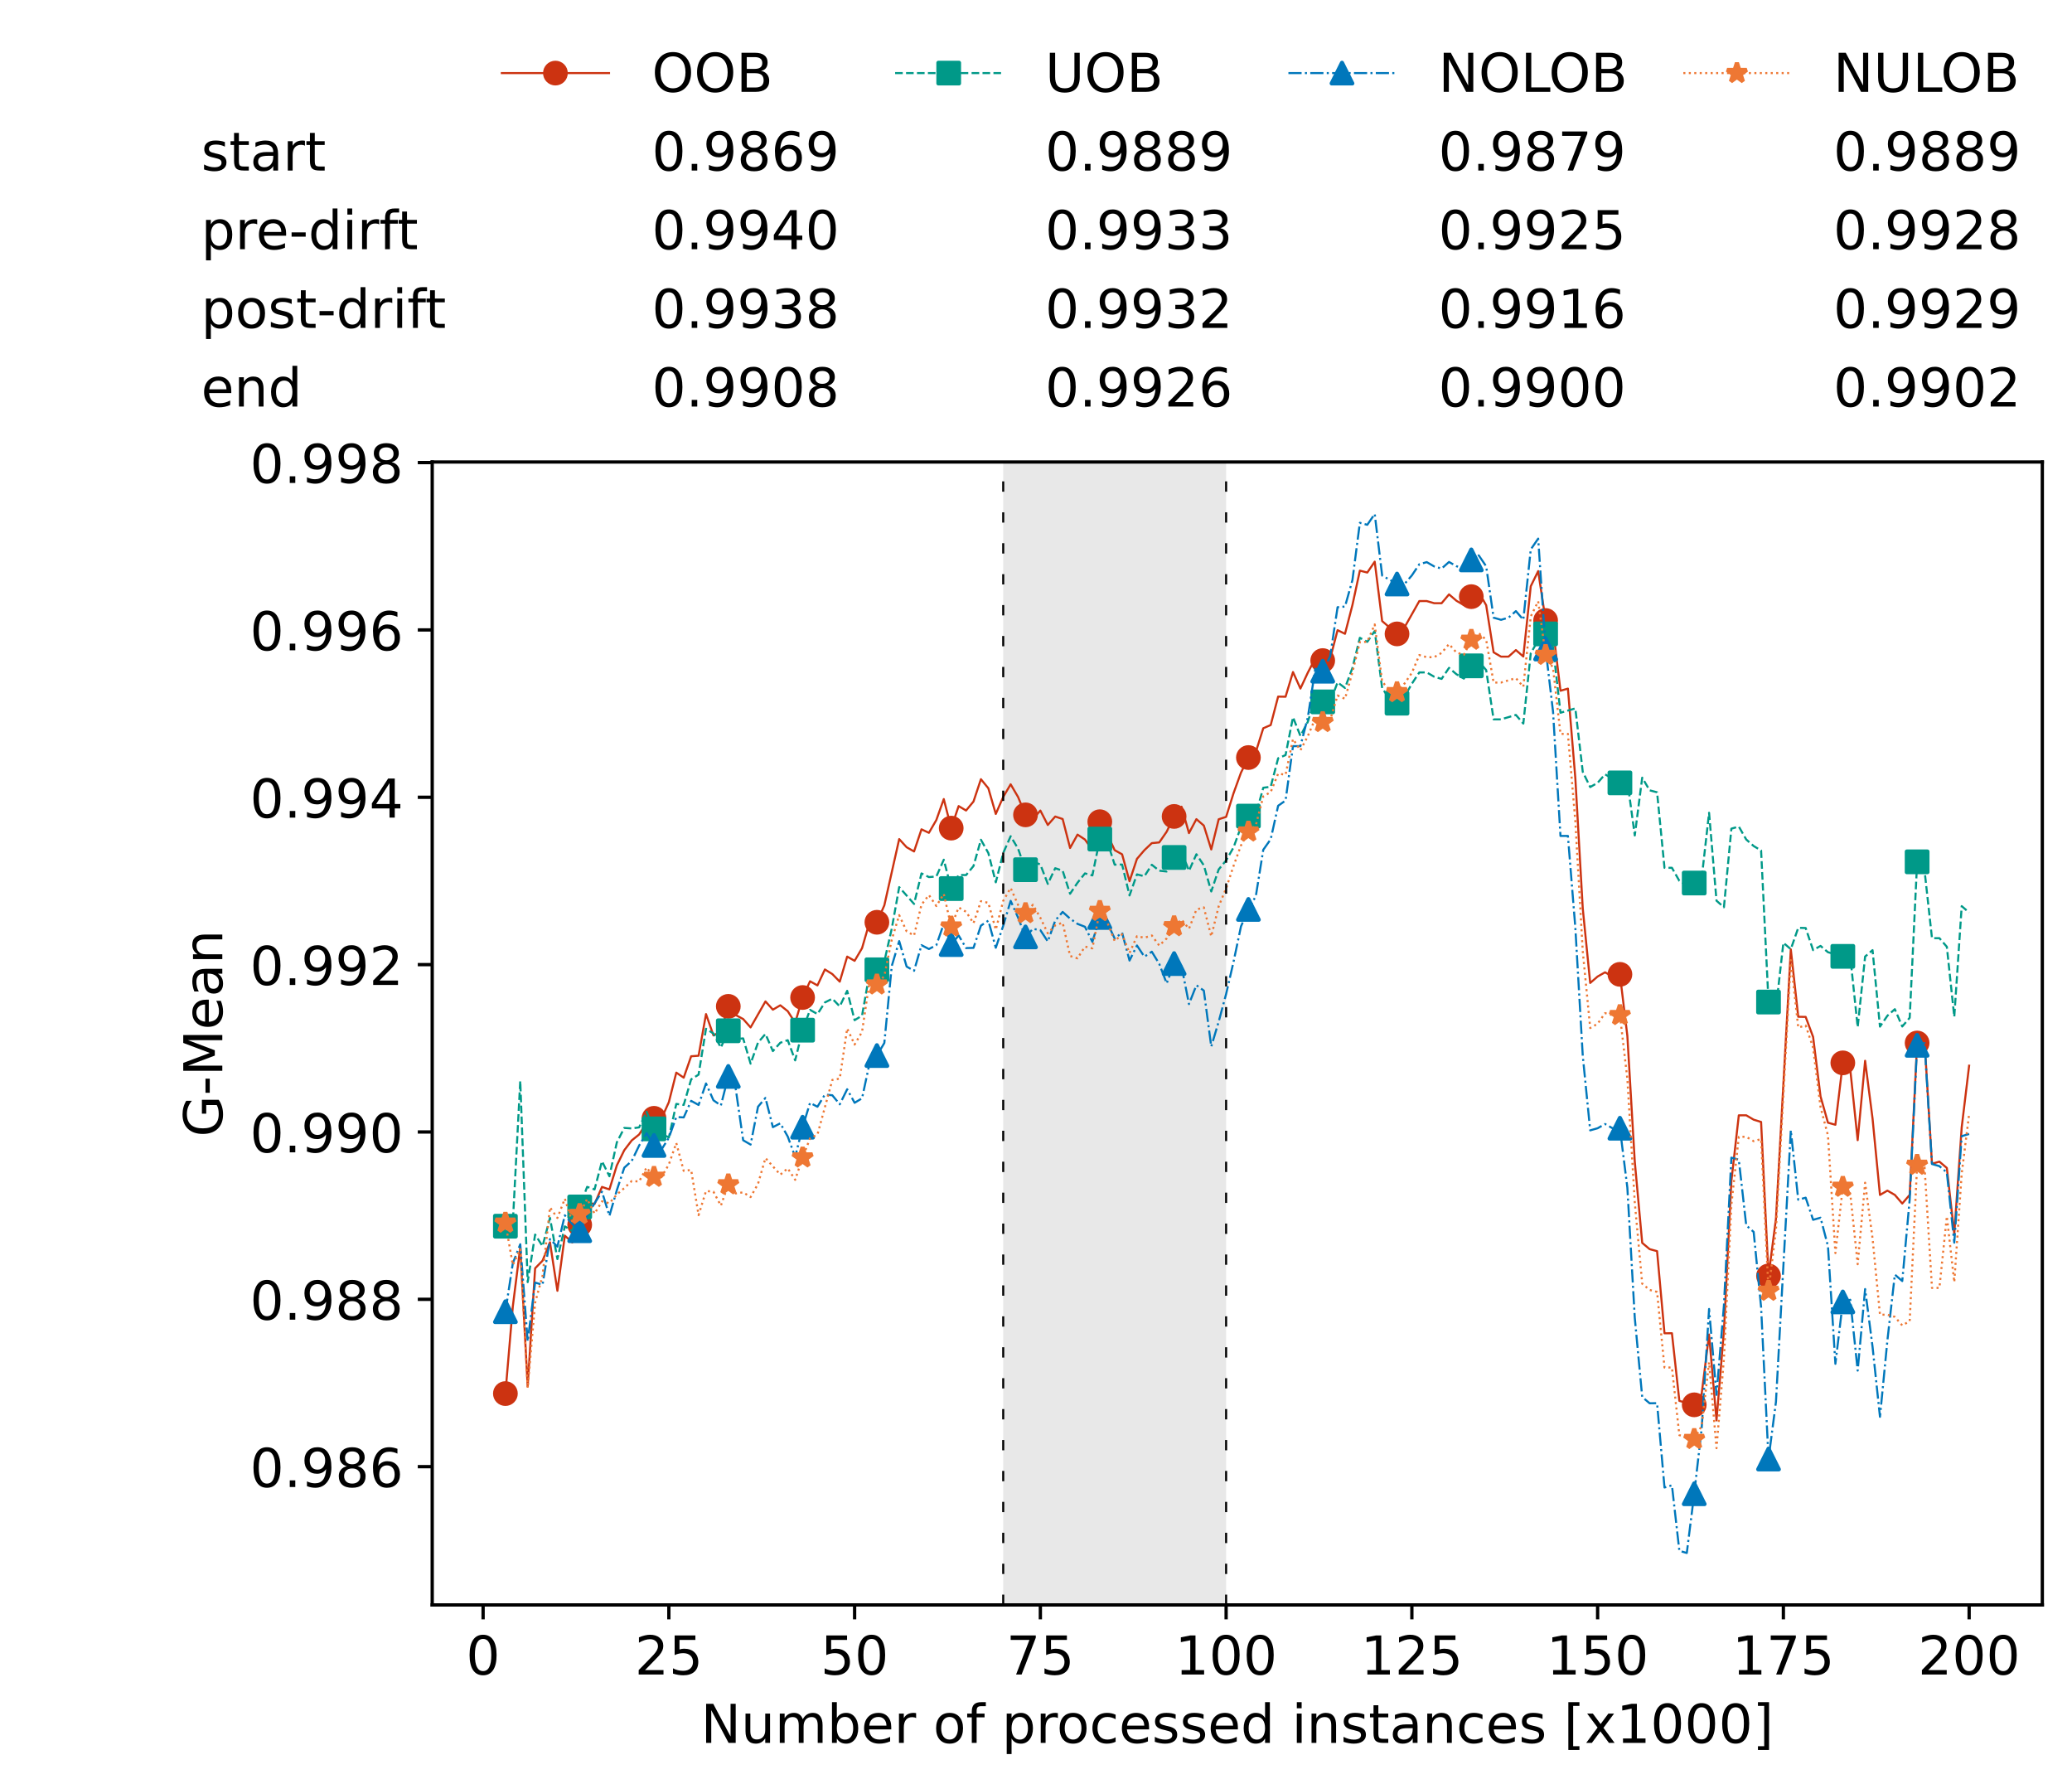 <?xml version="1.0" encoding="utf-8" standalone="no"?>
<!DOCTYPE svg PUBLIC "-//W3C//DTD SVG 1.1//EN"
  "http://www.w3.org/Graphics/SVG/1.1/DTD/svg11.dtd">
<!-- Created with matplotlib (https://matplotlib.org/) -->
<svg height="432.615pt" version="1.1" viewBox="0 0 502.65 432.615" width="502.65pt" xmlns="http://www.w3.org/2000/svg" xmlns:xlink="http://www.w3.org/1999/xlink">
 <defs>
  <style type="text/css">*{stroke-linecap:butt;stroke-linejoin:round;}</style>
 </defs>
 <g id="figure_1">
  <g id="patch_1">
   <path d="M 0 432.615 
L 502.65 432.615 
L 502.65 0 
L 0 0 
z
" style="fill:#ffffff;"/>
  </g>
  <g id="axes_1">
   <g id="patch_2">
    <path d="M 104.85 389.252 
L 495.45 389.252 
L 495.45 112.052 
L 104.85 112.052 
z
" style="fill:#ffffff;"/>
   </g>
   <g id="patch_3">
    <path clip-path="url(#p1318e2942d)" d="M 297.446 389.252 
L 297.446 112.052 
L 243.372 112.052 
L 243.372 389.252 
z
" style="fill:#d3d3d3;opacity:0.5;"/>
   </g>
   <g id="matplotlib.axis_1">
    <g id="xtick_1">
     <g id="line2d_1">
      <defs>
       <path d="M 0 0 
L 0 3.5 
" id="ma856bf9233" style="stroke:#000000;stroke-width:0.8;"/>
      </defs>
      <g>
       <use style="stroke:#000000;stroke-width:0.8;" x="117.197" xlink:href="#ma856bf9233" y="389.252"/>
      </g>
     </g>
     <g id="text_1">
      <!-- 0 -->
      <g transform="translate(113.061 406.13)scale(0.13 -0.13)">
       <defs>
        <path d="M 31.781 66.406 
Q 24.172 66.406 20.328 58.906 
Q 16.5 51.422 16.5 36.375 
Q 16.5 21.391 20.328 13.891 
Q 24.172 6.391 31.781 6.391 
Q 39.453 6.391 43.281 13.891 
Q 47.125 21.391 47.125 36.375 
Q 47.125 51.422 43.281 58.906 
Q 39.453 66.406 31.781 66.406 
z
M 31.781 74.219 
Q 44.047 74.219 50.516 64.516 
Q 56.984 54.828 56.984 36.375 
Q 56.984 17.969 50.516 8.266 
Q 44.047 -1.422 31.781 -1.422 
Q 19.531 -1.422 13.062 8.266 
Q 6.594 17.969 6.594 36.375 
Q 6.594 54.828 13.062 64.516 
Q 19.531 74.219 31.781 74.219 
z
" id="DejaVuSans-48"/>
       </defs>
       <use xlink:href="#DejaVuSans-48"/>
      </g>
     </g>
    </g>
    <g id="xtick_2">
     <g id="line2d_2">
      <g>
       <use style="stroke:#000000;stroke-width:0.8;" x="162.259" xlink:href="#ma856bf9233" y="389.252"/>
      </g>
     </g>
     <g id="text_2">
      <!-- 25 -->
      <g transform="translate(153.988 406.13)scale(0.13 -0.13)">
       <defs>
        <path d="M 19.188 8.297 
L 53.609 8.297 
L 53.609 0 
L 7.328 0 
L 7.328 8.297 
Q 12.938 14.109 22.625 23.891 
Q 32.328 33.688 34.812 36.531 
Q 39.547 41.844 41.422 45.531 
Q 43.312 49.219 43.312 52.781 
Q 43.312 58.594 39.234 62.25 
Q 35.156 65.922 28.609 65.922 
Q 23.969 65.922 18.812 64.312 
Q 13.672 62.703 7.812 59.422 
L 7.812 69.391 
Q 13.766 71.781 18.938 73 
Q 24.125 74.219 28.422 74.219 
Q 39.75 74.219 46.484 68.547 
Q 53.219 62.891 53.219 53.422 
Q 53.219 48.922 51.531 44.891 
Q 49.859 40.875 45.406 35.406 
Q 44.188 33.984 37.641 27.219 
Q 31.109 20.453 19.188 8.297 
z
" id="DejaVuSans-50"/>
        <path d="M 10.797 72.906 
L 49.516 72.906 
L 49.516 64.594 
L 19.828 64.594 
L 19.828 46.734 
Q 21.969 47.469 24.109 47.828 
Q 26.266 48.188 28.422 48.188 
Q 40.625 48.188 47.75 41.5 
Q 54.891 34.812 54.891 23.391 
Q 54.891 11.625 47.562 5.094 
Q 40.234 -1.422 26.906 -1.422 
Q 22.312 -1.422 17.547 -0.641 
Q 12.797 0.141 7.719 1.703 
L 7.719 11.625 
Q 12.109 9.234 16.797 8.062 
Q 21.484 6.891 26.703 6.891 
Q 35.156 6.891 40.078 11.328 
Q 45.016 15.766 45.016 23.391 
Q 45.016 31 40.078 35.438 
Q 35.156 39.891 26.703 39.891 
Q 22.75 39.891 18.812 39.016 
Q 14.891 38.141 10.797 36.281 
z
" id="DejaVuSans-53"/>
       </defs>
       <use xlink:href="#DejaVuSans-50"/>
       <use x="63.623" xlink:href="#DejaVuSans-53"/>
      </g>
     </g>
    </g>
    <g id="xtick_3">
     <g id="line2d_3">
      <g>
       <use style="stroke:#000000;stroke-width:0.8;" x="207.322" xlink:href="#ma856bf9233" y="389.252"/>
      </g>
     </g>
     <g id="text_3">
      <!-- 50 -->
      <g transform="translate(199.05 406.13)scale(0.13 -0.13)">
       <use xlink:href="#DejaVuSans-53"/>
       <use x="63.623" xlink:href="#DejaVuSans-48"/>
      </g>
     </g>
    </g>
    <g id="xtick_4">
     <g id="line2d_4">
      <g>
       <use style="stroke:#000000;stroke-width:0.8;" x="252.384" xlink:href="#ma856bf9233" y="389.252"/>
      </g>
     </g>
     <g id="text_4">
      <!-- 75 -->
      <g transform="translate(244.113 406.13)scale(0.13 -0.13)">
       <defs>
        <path d="M 8.203 72.906 
L 55.078 72.906 
L 55.078 68.703 
L 28.609 0 
L 18.312 0 
L 43.219 64.594 
L 8.203 64.594 
z
" id="DejaVuSans-55"/>
       </defs>
       <use xlink:href="#DejaVuSans-55"/>
       <use x="63.623" xlink:href="#DejaVuSans-53"/>
      </g>
     </g>
    </g>
    <g id="xtick_5">
     <g id="line2d_5">
      <g>
       <use style="stroke:#000000;stroke-width:0.8;" x="297.446" xlink:href="#ma856bf9233" y="389.252"/>
      </g>
     </g>
     <g id="text_5">
      <!-- 100 -->
      <g transform="translate(285.039 406.13)scale(0.13 -0.13)">
       <defs>
        <path d="M 12.406 8.297 
L 28.516 8.297 
L 28.516 63.922 
L 10.984 60.406 
L 10.984 69.391 
L 28.422 72.906 
L 38.281 72.906 
L 38.281 8.297 
L 54.391 8.297 
L 54.391 0 
L 12.406 0 
z
" id="DejaVuSans-49"/>
       </defs>
       <use xlink:href="#DejaVuSans-49"/>
       <use x="63.623" xlink:href="#DejaVuSans-48"/>
       <use x="127.246" xlink:href="#DejaVuSans-48"/>
      </g>
     </g>
    </g>
    <g id="xtick_6">
     <g id="line2d_6">
      <g>
       <use style="stroke:#000000;stroke-width:0.8;" x="342.509" xlink:href="#ma856bf9233" y="389.252"/>
      </g>
     </g>
     <g id="text_6">
      <!-- 125 -->
      <g transform="translate(330.102 406.13)scale(0.13 -0.13)">
       <use xlink:href="#DejaVuSans-49"/>
       <use x="63.623" xlink:href="#DejaVuSans-50"/>
       <use x="127.246" xlink:href="#DejaVuSans-53"/>
      </g>
     </g>
    </g>
    <g id="xtick_7">
     <g id="line2d_7">
      <g>
       <use style="stroke:#000000;stroke-width:0.8;" x="387.571" xlink:href="#ma856bf9233" y="389.252"/>
      </g>
     </g>
     <g id="text_7">
      <!-- 150 -->
      <g transform="translate(375.164 406.13)scale(0.13 -0.13)">
       <use xlink:href="#DejaVuSans-49"/>
       <use x="63.623" xlink:href="#DejaVuSans-53"/>
       <use x="127.246" xlink:href="#DejaVuSans-48"/>
      </g>
     </g>
    </g>
    <g id="xtick_8">
     <g id="line2d_8">
      <g>
       <use style="stroke:#000000;stroke-width:0.8;" x="432.633" xlink:href="#ma856bf9233" y="389.252"/>
      </g>
     </g>
     <g id="text_8">
      <!-- 175 -->
      <g transform="translate(420.226 406.13)scale(0.13 -0.13)">
       <use xlink:href="#DejaVuSans-49"/>
       <use x="63.623" xlink:href="#DejaVuSans-55"/>
       <use x="127.246" xlink:href="#DejaVuSans-53"/>
      </g>
     </g>
    </g>
    <g id="xtick_9">
     <g id="line2d_9">
      <g>
       <use style="stroke:#000000;stroke-width:0.8;" x="477.695" xlink:href="#ma856bf9233" y="389.252"/>
      </g>
     </g>
     <g id="text_9">
      <!-- 200 -->
      <g transform="translate(465.289 406.13)scale(0.13 -0.13)">
       <use xlink:href="#DejaVuSans-50"/>
       <use x="63.623" xlink:href="#DejaVuSans-48"/>
       <use x="127.246" xlink:href="#DejaVuSans-48"/>
      </g>
     </g>
    </g>
    <g id="text_10">
     <!-- Number of processed instances [x1000] -->
     <g transform="translate(170.025 422.711)scale(0.13 -0.13)">
      <defs>
       <path d="M 9.812 72.906 
L 23.094 72.906 
L 55.422 11.922 
L 55.422 72.906 
L 64.984 72.906 
L 64.984 0 
L 51.703 0 
L 19.391 60.984 
L 19.391 0 
L 9.812 0 
z
" id="DejaVuSans-78"/>
       <path d="M 8.5 21.578 
L 8.5 54.688 
L 17.484 54.688 
L 17.484 21.922 
Q 17.484 14.156 20.5 10.266 
Q 23.531 6.391 29.594 6.391 
Q 36.859 6.391 41.078 11.031 
Q 45.312 15.672 45.312 23.688 
L 45.312 54.688 
L 54.297 54.688 
L 54.297 0 
L 45.312 0 
L 45.312 8.406 
Q 42.047 3.422 37.719 1 
Q 33.406 -1.422 27.688 -1.422 
Q 18.266 -1.422 13.375 4.438 
Q 8.5 10.297 8.5 21.578 
z
M 31.109 56 
z
" id="DejaVuSans-117"/>
       <path d="M 52 44.188 
Q 55.375 50.25 60.062 53.125 
Q 64.75 56 71.094 56 
Q 79.641 56 84.281 50.016 
Q 88.922 44.047 88.922 33.016 
L 88.922 0 
L 79.891 0 
L 79.891 32.719 
Q 79.891 40.578 77.094 44.375 
Q 74.312 48.188 68.609 48.188 
Q 61.625 48.188 57.562 43.547 
Q 53.516 38.922 53.516 30.906 
L 53.516 0 
L 44.484 0 
L 44.484 32.719 
Q 44.484 40.625 41.703 44.406 
Q 38.922 48.188 33.109 48.188 
Q 26.219 48.188 22.156 43.531 
Q 18.109 38.875 18.109 30.906 
L 18.109 0 
L 9.078 0 
L 9.078 54.688 
L 18.109 54.688 
L 18.109 46.188 
Q 21.188 51.219 25.484 53.609 
Q 29.781 56 35.688 56 
Q 41.656 56 45.828 52.969 
Q 50 49.953 52 44.188 
z
" id="DejaVuSans-109"/>
       <path d="M 48.688 27.297 
Q 48.688 37.203 44.609 42.844 
Q 40.531 48.484 33.406 48.484 
Q 26.266 48.484 22.188 42.844 
Q 18.109 37.203 18.109 27.297 
Q 18.109 17.391 22.188 11.75 
Q 26.266 6.109 33.406 6.109 
Q 40.531 6.109 44.609 11.75 
Q 48.688 17.391 48.688 27.297 
z
M 18.109 46.391 
Q 20.953 51.266 25.266 53.625 
Q 29.594 56 35.594 56 
Q 45.562 56 51.781 48.094 
Q 58.016 40.188 58.016 27.297 
Q 58.016 14.406 51.781 6.484 
Q 45.562 -1.422 35.594 -1.422 
Q 29.594 -1.422 25.266 0.953 
Q 20.953 3.328 18.109 8.203 
L 18.109 0 
L 9.078 0 
L 9.078 75.984 
L 18.109 75.984 
z
" id="DejaVuSans-98"/>
       <path d="M 56.203 29.594 
L 56.203 25.203 
L 14.891 25.203 
Q 15.484 15.922 20.484 11.062 
Q 25.484 6.203 34.422 6.203 
Q 39.594 6.203 44.453 7.469 
Q 49.312 8.734 54.109 11.281 
L 54.109 2.781 
Q 49.266 0.734 44.188 -0.344 
Q 39.109 -1.422 33.891 -1.422 
Q 20.797 -1.422 13.156 6.188 
Q 5.516 13.812 5.516 26.812 
Q 5.516 40.234 12.766 48.109 
Q 20.016 56 32.328 56 
Q 43.359 56 49.781 48.891 
Q 56.203 41.797 56.203 29.594 
z
M 47.219 32.234 
Q 47.125 39.594 43.094 43.984 
Q 39.062 48.391 32.422 48.391 
Q 24.906 48.391 20.391 44.141 
Q 15.875 39.891 15.188 32.172 
z
" id="DejaVuSans-101"/>
       <path d="M 41.109 46.297 
Q 39.594 47.172 37.812 47.578 
Q 36.031 48 33.891 48 
Q 26.266 48 22.188 43.047 
Q 18.109 38.094 18.109 28.812 
L 18.109 0 
L 9.078 0 
L 9.078 54.688 
L 18.109 54.688 
L 18.109 46.188 
Q 20.953 51.172 25.484 53.578 
Q 30.031 56 36.531 56 
Q 37.453 56 38.578 55.875 
Q 39.703 55.766 41.062 55.516 
z
" id="DejaVuSans-114"/>
       <path id="DejaVuSans-32"/>
       <path d="M 30.609 48.391 
Q 23.391 48.391 19.188 42.75 
Q 14.984 37.109 14.984 27.297 
Q 14.984 17.484 19.156 11.844 
Q 23.344 6.203 30.609 6.203 
Q 37.797 6.203 41.984 11.859 
Q 46.188 17.531 46.188 27.297 
Q 46.188 37.016 41.984 42.703 
Q 37.797 48.391 30.609 48.391 
z
M 30.609 56 
Q 42.328 56 49.016 48.375 
Q 55.719 40.766 55.719 27.297 
Q 55.719 13.875 49.016 6.219 
Q 42.328 -1.422 30.609 -1.422 
Q 18.844 -1.422 12.172 6.219 
Q 5.516 13.875 5.516 27.297 
Q 5.516 40.766 12.172 48.375 
Q 18.844 56 30.609 56 
z
" id="DejaVuSans-111"/>
       <path d="M 37.109 75.984 
L 37.109 68.5 
L 28.516 68.5 
Q 23.688 68.5 21.797 66.547 
Q 19.922 64.594 19.922 59.516 
L 19.922 54.688 
L 34.719 54.688 
L 34.719 47.703 
L 19.922 47.703 
L 19.922 0 
L 10.891 0 
L 10.891 47.703 
L 2.297 47.703 
L 2.297 54.688 
L 10.891 54.688 
L 10.891 58.5 
Q 10.891 67.625 15.141 71.797 
Q 19.391 75.984 28.609 75.984 
z
" id="DejaVuSans-102"/>
       <path d="M 18.109 8.203 
L 18.109 -20.797 
L 9.078 -20.797 
L 9.078 54.688 
L 18.109 54.688 
L 18.109 46.391 
Q 20.953 51.266 25.266 53.625 
Q 29.594 56 35.594 56 
Q 45.562 56 51.781 48.094 
Q 58.016 40.188 58.016 27.297 
Q 58.016 14.406 51.781 6.484 
Q 45.562 -1.422 35.594 -1.422 
Q 29.594 -1.422 25.266 0.953 
Q 20.953 3.328 18.109 8.203 
z
M 48.688 27.297 
Q 48.688 37.203 44.609 42.844 
Q 40.531 48.484 33.406 48.484 
Q 26.266 48.484 22.188 42.844 
Q 18.109 37.203 18.109 27.297 
Q 18.109 17.391 22.188 11.75 
Q 26.266 6.109 33.406 6.109 
Q 40.531 6.109 44.609 11.75 
Q 48.688 17.391 48.688 27.297 
z
" id="DejaVuSans-112"/>
       <path d="M 48.781 52.594 
L 48.781 44.188 
Q 44.969 46.297 41.141 47.344 
Q 37.312 48.391 33.406 48.391 
Q 24.656 48.391 19.812 42.844 
Q 14.984 37.312 14.984 27.297 
Q 14.984 17.281 19.812 11.734 
Q 24.656 6.203 33.406 6.203 
Q 37.312 6.203 41.141 7.25 
Q 44.969 8.297 48.781 10.406 
L 48.781 2.094 
Q 45.016 0.344 40.984 -0.531 
Q 36.969 -1.422 32.422 -1.422 
Q 20.062 -1.422 12.781 6.344 
Q 5.516 14.109 5.516 27.297 
Q 5.516 40.672 12.859 48.328 
Q 20.219 56 33.016 56 
Q 37.156 56 41.109 55.141 
Q 45.062 54.297 48.781 52.594 
z
" id="DejaVuSans-99"/>
       <path d="M 44.281 53.078 
L 44.281 44.578 
Q 40.484 46.531 36.375 47.5 
Q 32.281 48.484 27.875 48.484 
Q 21.188 48.484 17.844 46.438 
Q 14.5 44.391 14.5 40.281 
Q 14.5 37.156 16.891 35.375 
Q 19.281 33.594 26.516 31.984 
L 29.594 31.297 
Q 39.156 29.25 43.188 25.516 
Q 47.219 21.781 47.219 15.094 
Q 47.219 7.469 41.188 3.016 
Q 35.156 -1.422 24.609 -1.422 
Q 20.219 -1.422 15.453 -0.562 
Q 10.688 0.297 5.422 2 
L 5.422 11.281 
Q 10.406 8.688 15.234 7.391 
Q 20.062 6.109 24.812 6.109 
Q 31.156 6.109 34.562 8.281 
Q 37.984 10.453 37.984 14.406 
Q 37.984 18.062 35.516 20.016 
Q 33.062 21.969 24.703 23.781 
L 21.578 24.516 
Q 13.234 26.266 9.516 29.906 
Q 5.812 33.547 5.812 39.891 
Q 5.812 47.609 11.281 51.797 
Q 16.75 56 26.812 56 
Q 31.781 56 36.172 55.266 
Q 40.578 54.547 44.281 53.078 
z
" id="DejaVuSans-115"/>
       <path d="M 45.406 46.391 
L 45.406 75.984 
L 54.391 75.984 
L 54.391 0 
L 45.406 0 
L 45.406 8.203 
Q 42.578 3.328 38.25 0.953 
Q 33.938 -1.422 27.875 -1.422 
Q 17.969 -1.422 11.734 6.484 
Q 5.516 14.406 5.516 27.297 
Q 5.516 40.188 11.734 48.094 
Q 17.969 56 27.875 56 
Q 33.938 56 38.25 53.625 
Q 42.578 51.266 45.406 46.391 
z
M 14.797 27.297 
Q 14.797 17.391 18.875 11.75 
Q 22.953 6.109 30.078 6.109 
Q 37.203 6.109 41.297 11.75 
Q 45.406 17.391 45.406 27.297 
Q 45.406 37.203 41.297 42.844 
Q 37.203 48.484 30.078 48.484 
Q 22.953 48.484 18.875 42.844 
Q 14.797 37.203 14.797 27.297 
z
" id="DejaVuSans-100"/>
       <path d="M 9.422 54.688 
L 18.406 54.688 
L 18.406 0 
L 9.422 0 
z
M 9.422 75.984 
L 18.406 75.984 
L 18.406 64.594 
L 9.422 64.594 
z
" id="DejaVuSans-105"/>
       <path d="M 54.891 33.016 
L 54.891 0 
L 45.906 0 
L 45.906 32.719 
Q 45.906 40.484 42.875 44.328 
Q 39.844 48.188 33.797 48.188 
Q 26.516 48.188 22.312 43.547 
Q 18.109 38.922 18.109 30.906 
L 18.109 0 
L 9.078 0 
L 9.078 54.688 
L 18.109 54.688 
L 18.109 46.188 
Q 21.344 51.125 25.703 53.562 
Q 30.078 56 35.797 56 
Q 45.219 56 50.047 50.172 
Q 54.891 44.344 54.891 33.016 
z
" id="DejaVuSans-110"/>
       <path d="M 18.312 70.219 
L 18.312 54.688 
L 36.812 54.688 
L 36.812 47.703 
L 18.312 47.703 
L 18.312 18.016 
Q 18.312 11.328 20.141 9.422 
Q 21.969 7.516 27.594 7.516 
L 36.812 7.516 
L 36.812 0 
L 27.594 0 
Q 17.188 0 13.234 3.875 
Q 9.281 7.766 9.281 18.016 
L 9.281 47.703 
L 2.688 47.703 
L 2.688 54.688 
L 9.281 54.688 
L 9.281 70.219 
z
" id="DejaVuSans-116"/>
       <path d="M 34.281 27.484 
Q 23.391 27.484 19.188 25 
Q 14.984 22.516 14.984 16.5 
Q 14.984 11.719 18.141 8.906 
Q 21.297 6.109 26.703 6.109 
Q 34.188 6.109 38.703 11.406 
Q 43.219 16.703 43.219 25.484 
L 43.219 27.484 
z
M 52.203 31.203 
L 52.203 0 
L 43.219 0 
L 43.219 8.297 
Q 40.141 3.328 35.547 0.953 
Q 30.953 -1.422 24.312 -1.422 
Q 15.922 -1.422 10.953 3.297 
Q 6 8.016 6 15.922 
Q 6 25.141 12.172 29.828 
Q 18.359 34.516 30.609 34.516 
L 43.219 34.516 
L 43.219 35.406 
Q 43.219 41.609 39.141 45 
Q 35.062 48.391 27.688 48.391 
Q 23 48.391 18.547 47.266 
Q 14.109 46.141 10.016 43.891 
L 10.016 52.203 
Q 14.938 54.109 19.578 55.047 
Q 24.219 56 28.609 56 
Q 40.484 56 46.344 49.844 
Q 52.203 43.703 52.203 31.203 
z
" id="DejaVuSans-97"/>
       <path d="M 8.594 75.984 
L 29.297 75.984 
L 29.297 69 
L 17.578 69 
L 17.578 -6.203 
L 29.297 -6.203 
L 29.297 -13.188 
L 8.594 -13.188 
z
" id="DejaVuSans-91"/>
       <path d="M 54.891 54.688 
L 35.109 28.078 
L 55.906 0 
L 45.312 0 
L 29.391 21.484 
L 13.484 0 
L 2.875 0 
L 24.125 28.609 
L 4.688 54.688 
L 15.281 54.688 
L 29.781 35.203 
L 44.281 54.688 
z
" id="DejaVuSans-120"/>
       <path d="M 30.422 75.984 
L 30.422 -13.188 
L 9.719 -13.188 
L 9.719 -6.203 
L 21.391 -6.203 
L 21.391 69 
L 9.719 69 
L 9.719 75.984 
z
" id="DejaVuSans-93"/>
      </defs>
      <use xlink:href="#DejaVuSans-78"/>
      <use x="74.805" xlink:href="#DejaVuSans-117"/>
      <use x="138.184" xlink:href="#DejaVuSans-109"/>
      <use x="235.596" xlink:href="#DejaVuSans-98"/>
      <use x="299.072" xlink:href="#DejaVuSans-101"/>
      <use x="360.596" xlink:href="#DejaVuSans-114"/>
      <use x="401.709" xlink:href="#DejaVuSans-32"/>
      <use x="433.496" xlink:href="#DejaVuSans-111"/>
      <use x="494.678" xlink:href="#DejaVuSans-102"/>
      <use x="529.883" xlink:href="#DejaVuSans-32"/>
      <use x="561.67" xlink:href="#DejaVuSans-112"/>
      <use x="625.146" xlink:href="#DejaVuSans-114"/>
      <use x="664.01" xlink:href="#DejaVuSans-111"/>
      <use x="725.191" xlink:href="#DejaVuSans-99"/>
      <use x="780.172" xlink:href="#DejaVuSans-101"/>
      <use x="841.695" xlink:href="#DejaVuSans-115"/>
      <use x="893.795" xlink:href="#DejaVuSans-115"/>
      <use x="945.895" xlink:href="#DejaVuSans-101"/>
      <use x="1007.418" xlink:href="#DejaVuSans-100"/>
      <use x="1070.895" xlink:href="#DejaVuSans-32"/>
      <use x="1102.682" xlink:href="#DejaVuSans-105"/>
      <use x="1130.465" xlink:href="#DejaVuSans-110"/>
      <use x="1193.844" xlink:href="#DejaVuSans-115"/>
      <use x="1245.943" xlink:href="#DejaVuSans-116"/>
      <use x="1285.152" xlink:href="#DejaVuSans-97"/>
      <use x="1346.432" xlink:href="#DejaVuSans-110"/>
      <use x="1409.811" xlink:href="#DejaVuSans-99"/>
      <use x="1464.791" xlink:href="#DejaVuSans-101"/>
      <use x="1526.314" xlink:href="#DejaVuSans-115"/>
      <use x="1578.414" xlink:href="#DejaVuSans-32"/>
      <use x="1610.201" xlink:href="#DejaVuSans-91"/>
      <use x="1649.215" xlink:href="#DejaVuSans-120"/>
      <use x="1708.395" xlink:href="#DejaVuSans-49"/>
      <use x="1772.018" xlink:href="#DejaVuSans-48"/>
      <use x="1835.641" xlink:href="#DejaVuSans-48"/>
      <use x="1899.264" xlink:href="#DejaVuSans-48"/>
      <use x="1962.887" xlink:href="#DejaVuSans-93"/>
     </g>
    </g>
   </g>
   <g id="matplotlib.axis_2">
    <g id="ytick_1">
     <g id="line2d_10">
      <defs>
       <path d="M 0 0 
L -3.5 0 
" id="mbb7a902858" style="stroke:#000000;stroke-width:0.8;"/>
      </defs>
      <g>
       <use style="stroke:#000000;stroke-width:0.8;" x="104.85" xlink:href="#mbb7a902858" y="355.713"/>
      </g>
     </g>
     <g id="text_11">
      <!-- 0.986 -->
      <g transform="translate(60.633 360.652)scale(0.13 -0.13)">
       <defs>
        <path d="M 10.688 12.406 
L 21 12.406 
L 21 0 
L 10.688 0 
z
" id="DejaVuSans-46"/>
        <path d="M 10.984 1.516 
L 10.984 10.5 
Q 14.703 8.734 18.5 7.812 
Q 22.312 6.891 25.984 6.891 
Q 35.75 6.891 40.891 13.453 
Q 46.047 20.016 46.781 33.406 
Q 43.953 29.203 39.594 26.953 
Q 35.25 24.703 29.984 24.703 
Q 19.047 24.703 12.672 31.312 
Q 6.297 37.938 6.297 49.422 
Q 6.297 60.641 12.938 67.422 
Q 19.578 74.219 30.609 74.219 
Q 43.266 74.219 49.922 64.516 
Q 56.594 54.828 56.594 36.375 
Q 56.594 19.141 48.406 8.859 
Q 40.234 -1.422 26.422 -1.422 
Q 22.703 -1.422 18.891 -0.688 
Q 15.094 0.047 10.984 1.516 
z
M 30.609 32.422 
Q 37.25 32.422 41.125 36.953 
Q 45.016 41.5 45.016 49.422 
Q 45.016 57.281 41.125 61.844 
Q 37.25 66.406 30.609 66.406 
Q 23.969 66.406 20.094 61.844 
Q 16.219 57.281 16.219 49.422 
Q 16.219 41.5 20.094 36.953 
Q 23.969 32.422 30.609 32.422 
z
" id="DejaVuSans-57"/>
        <path d="M 31.781 34.625 
Q 24.75 34.625 20.719 30.859 
Q 16.703 27.094 16.703 20.516 
Q 16.703 13.922 20.719 10.156 
Q 24.75 6.391 31.781 6.391 
Q 38.812 6.391 42.859 10.172 
Q 46.922 13.969 46.922 20.516 
Q 46.922 27.094 42.891 30.859 
Q 38.875 34.625 31.781 34.625 
z
M 21.922 38.812 
Q 15.578 40.375 12.031 44.719 
Q 8.5 49.078 8.5 55.328 
Q 8.5 64.062 14.719 69.141 
Q 20.953 74.219 31.781 74.219 
Q 42.672 74.219 48.875 69.141 
Q 55.078 64.062 55.078 55.328 
Q 55.078 49.078 51.531 44.719 
Q 48 40.375 41.703 38.812 
Q 48.828 37.156 52.797 32.312 
Q 56.781 27.484 56.781 20.516 
Q 56.781 9.906 50.312 4.234 
Q 43.844 -1.422 31.781 -1.422 
Q 19.734 -1.422 13.25 4.234 
Q 6.781 9.906 6.781 20.516 
Q 6.781 27.484 10.781 32.312 
Q 14.797 37.156 21.922 38.812 
z
M 18.312 54.391 
Q 18.312 48.734 21.844 45.562 
Q 25.391 42.391 31.781 42.391 
Q 38.141 42.391 41.719 45.562 
Q 45.312 48.734 45.312 54.391 
Q 45.312 60.062 41.719 63.234 
Q 38.141 66.406 31.781 66.406 
Q 25.391 66.406 21.844 63.234 
Q 18.312 60.062 18.312 54.391 
z
" id="DejaVuSans-56"/>
        <path d="M 33.016 40.375 
Q 26.375 40.375 22.484 35.828 
Q 18.609 31.297 18.609 23.391 
Q 18.609 15.531 22.484 10.953 
Q 26.375 6.391 33.016 6.391 
Q 39.656 6.391 43.531 10.953 
Q 47.406 15.531 47.406 23.391 
Q 47.406 31.297 43.531 35.828 
Q 39.656 40.375 33.016 40.375 
z
M 52.594 71.297 
L 52.594 62.312 
Q 48.875 64.062 45.094 64.984 
Q 41.312 65.922 37.594 65.922 
Q 27.828 65.922 22.672 59.328 
Q 17.531 52.734 16.797 39.406 
Q 19.672 43.656 24.016 45.922 
Q 28.375 48.188 33.594 48.188 
Q 44.578 48.188 50.953 41.516 
Q 57.328 34.859 57.328 23.391 
Q 57.328 12.156 50.688 5.359 
Q 44.047 -1.422 33.016 -1.422 
Q 20.359 -1.422 13.672 8.266 
Q 6.984 17.969 6.984 36.375 
Q 6.984 53.656 15.188 63.938 
Q 23.391 74.219 37.203 74.219 
Q 40.922 74.219 44.703 73.484 
Q 48.484 72.75 52.594 71.297 
z
" id="DejaVuSans-54"/>
       </defs>
       <use xlink:href="#DejaVuSans-48"/>
       <use x="63.623" xlink:href="#DejaVuSans-46"/>
       <use x="95.41" xlink:href="#DejaVuSans-57"/>
       <use x="159.033" xlink:href="#DejaVuSans-56"/>
       <use x="222.656" xlink:href="#DejaVuSans-54"/>
      </g>
     </g>
    </g>
    <g id="ytick_2">
     <g id="line2d_11">
      <g>
       <use style="stroke:#000000;stroke-width:0.8;" x="104.85" xlink:href="#mbb7a902858" y="315.126"/>
      </g>
     </g>
     <g id="text_12">
      <!-- 0.988 -->
      <g transform="translate(60.633 320.065)scale(0.13 -0.13)">
       <use xlink:href="#DejaVuSans-48"/>
       <use x="63.623" xlink:href="#DejaVuSans-46"/>
       <use x="95.41" xlink:href="#DejaVuSans-57"/>
       <use x="159.033" xlink:href="#DejaVuSans-56"/>
       <use x="222.656" xlink:href="#DejaVuSans-56"/>
      </g>
     </g>
    </g>
    <g id="ytick_3">
     <g id="line2d_12">
      <g>
       <use style="stroke:#000000;stroke-width:0.8;" x="104.85" xlink:href="#mbb7a902858" y="274.539"/>
      </g>
     </g>
     <g id="text_13">
      <!-- 0.990 -->
      <g transform="translate(60.633 279.478)scale(0.13 -0.13)">
       <use xlink:href="#DejaVuSans-48"/>
       <use x="63.623" xlink:href="#DejaVuSans-46"/>
       <use x="95.41" xlink:href="#DejaVuSans-57"/>
       <use x="159.033" xlink:href="#DejaVuSans-57"/>
       <use x="222.656" xlink:href="#DejaVuSans-48"/>
      </g>
     </g>
    </g>
    <g id="ytick_4">
     <g id="line2d_13">
      <g>
       <use style="stroke:#000000;stroke-width:0.8;" x="104.85" xlink:href="#mbb7a902858" y="233.952"/>
      </g>
     </g>
     <g id="text_14">
      <!-- 0.992 -->
      <g transform="translate(60.633 238.891)scale(0.13 -0.13)">
       <use xlink:href="#DejaVuSans-48"/>
       <use x="63.623" xlink:href="#DejaVuSans-46"/>
       <use x="95.41" xlink:href="#DejaVuSans-57"/>
       <use x="159.033" xlink:href="#DejaVuSans-57"/>
       <use x="222.656" xlink:href="#DejaVuSans-50"/>
      </g>
     </g>
    </g>
    <g id="ytick_5">
     <g id="line2d_14">
      <g>
       <use style="stroke:#000000;stroke-width:0.8;" x="104.85" xlink:href="#mbb7a902858" y="193.365"/>
      </g>
     </g>
     <g id="text_15">
      <!-- 0.994 -->
      <g transform="translate(60.633 198.304)scale(0.13 -0.13)">
       <defs>
        <path d="M 37.797 64.312 
L 12.891 25.391 
L 37.797 25.391 
z
M 35.203 72.906 
L 47.609 72.906 
L 47.609 25.391 
L 58.016 25.391 
L 58.016 17.188 
L 47.609 17.188 
L 47.609 0 
L 37.797 0 
L 37.797 17.188 
L 4.891 17.188 
L 4.891 26.703 
z
" id="DejaVuSans-52"/>
       </defs>
       <use xlink:href="#DejaVuSans-48"/>
       <use x="63.623" xlink:href="#DejaVuSans-46"/>
       <use x="95.41" xlink:href="#DejaVuSans-57"/>
       <use x="159.033" xlink:href="#DejaVuSans-57"/>
       <use x="222.656" xlink:href="#DejaVuSans-52"/>
      </g>
     </g>
    </g>
    <g id="ytick_6">
     <g id="line2d_15">
      <g>
       <use style="stroke:#000000;stroke-width:0.8;" x="104.85" xlink:href="#mbb7a902858" y="152.778"/>
      </g>
     </g>
     <g id="text_16">
      <!-- 0.996 -->
      <g transform="translate(60.633 157.717)scale(0.13 -0.13)">
       <use xlink:href="#DejaVuSans-48"/>
       <use x="63.623" xlink:href="#DejaVuSans-46"/>
       <use x="95.41" xlink:href="#DejaVuSans-57"/>
       <use x="159.033" xlink:href="#DejaVuSans-57"/>
       <use x="222.656" xlink:href="#DejaVuSans-54"/>
      </g>
     </g>
    </g>
    <g id="ytick_7">
     <g id="line2d_16">
      <g>
       <use style="stroke:#000000;stroke-width:0.8;" x="104.85" xlink:href="#mbb7a902858" y="112.192"/>
      </g>
     </g>
     <g id="text_17">
      <!-- 0.998 -->
      <g transform="translate(60.633 117.131)scale(0.13 -0.13)">
       <use xlink:href="#DejaVuSans-48"/>
       <use x="63.623" xlink:href="#DejaVuSans-46"/>
       <use x="95.41" xlink:href="#DejaVuSans-57"/>
       <use x="159.033" xlink:href="#DejaVuSans-57"/>
       <use x="222.656" xlink:href="#DejaVuSans-56"/>
      </g>
     </g>
    </g>
    <g id="text_18">
     <!-- G-Mean -->
     <g transform="translate(53.93 275.744)rotate(-90)scale(0.13 -0.13)">
      <defs>
       <path d="M 59.516 10.406 
L 59.516 29.984 
L 43.406 29.984 
L 43.406 38.094 
L 69.281 38.094 
L 69.281 6.781 
Q 63.578 2.734 56.688 0.656 
Q 49.812 -1.422 42 -1.422 
Q 24.906 -1.422 15.25 8.562 
Q 5.609 18.562 5.609 36.375 
Q 5.609 54.25 15.25 64.234 
Q 24.906 74.219 42 74.219 
Q 49.125 74.219 55.547 72.453 
Q 61.969 70.703 67.391 67.281 
L 67.391 56.781 
Q 61.922 61.422 55.766 63.766 
Q 49.609 66.109 42.828 66.109 
Q 29.438 66.109 22.719 58.641 
Q 16.016 51.172 16.016 36.375 
Q 16.016 21.625 22.719 14.156 
Q 29.438 6.688 42.828 6.688 
Q 48.047 6.688 52.141 7.594 
Q 56.25 8.5 59.516 10.406 
z
" id="DejaVuSans-71"/>
       <path d="M 4.891 31.391 
L 31.203 31.391 
L 31.203 23.391 
L 4.891 23.391 
z
" id="DejaVuSans-45"/>
       <path d="M 9.812 72.906 
L 24.516 72.906 
L 43.109 23.297 
L 61.812 72.906 
L 76.516 72.906 
L 76.516 0 
L 66.891 0 
L 66.891 64.016 
L 48.094 14.016 
L 38.188 14.016 
L 19.391 64.016 
L 19.391 0 
L 9.812 0 
z
" id="DejaVuSans-77"/>
      </defs>
      <use xlink:href="#DejaVuSans-71"/>
      <use x="77.49" xlink:href="#DejaVuSans-45"/>
      <use x="113.574" xlink:href="#DejaVuSans-77"/>
      <use x="199.854" xlink:href="#DejaVuSans-101"/>
      <use x="261.377" xlink:href="#DejaVuSans-97"/>
      <use x="322.656" xlink:href="#DejaVuSans-110"/>
     </g>
    </g>
   </g>
   <g id="line2d_17"/>
   <g id="line2d_18"/>
   <g id="line2d_19"/>
   <g id="line2d_20"/>
   <g id="line2d_21"/>
   <g id="line2d_22">
    <path clip-path="url(#p1318e2942d)" d="M 122.605 337.991 
L 124.407 316.844 
L 126.21 302.51 
L 128.012 336.273 
L 129.815 307.605 
L 131.617 305.759 
L 133.419 301.305 
L 135.222 313.064 
L 137.024 299.693 
L 138.827 301.331 
L 140.629 297.067 
L 142.432 291.687 
L 144.234 292.012 
L 146.037 287.869 
L 147.839 288.476 
L 149.642 282.647 
L 151.444 278.968 
L 153.247 276.601 
L 155.049 275.149 
L 156.852 272.336 
L 158.654 271.228 
L 160.457 271.328 
L 162.259 267.305 
L 164.062 260.148 
L 165.864 261.368 
L 167.667 256.18 
L 169.469 256.051 
L 171.272 245.956 
L 173.074 251.114 
L 174.877 250.182 
L 176.679 244.077 
L 178.482 246.181 
L 180.284 247.15 
L 182.087 249.183 
L 185.692 242.878 
L 187.494 244.88 
L 189.297 243.82 
L 191.099 245.247 
L 192.902 248.062 
L 194.704 241.93 
L 196.507 237.992 
L 198.309 238.991 
L 200.112 235.126 
L 201.914 236.242 
L 203.717 238.086 
L 205.519 232.007 
L 207.322 233.032 
L 209.124 229.968 
L 210.927 223.728 
L 212.729 223.683 
L 214.532 219.581 
L 218.137 203.509 
L 219.939 205.48 
L 221.742 206.508 
L 223.544 201.14 
L 225.347 201.987 
L 227.149 198.877 
L 228.952 193.803 
L 230.754 200.847 
L 232.557 195.504 
L 234.359 196.576 
L 236.162 194.397 
L 237.964 188.982 
L 239.767 191.185 
L 241.569 197.409 
L 243.372 193.286 
L 245.174 190.221 
L 246.976 193.302 
L 248.779 197.631 
L 250.581 198.649 
L 252.384 196.585 
L 254.186 200.085 
L 255.989 198.038 
L 257.791 198.64 
L 259.594 205.665 
L 261.396 202.423 
L 263.199 203.613 
L 265.001 206.13 
L 266.804 199.294 
L 268.606 202.299 
L 270.409 206.194 
L 272.211 207.197 
L 274.014 213.728 
L 275.816 208.301 
L 277.619 206.199 
L 279.421 204.487 
L 281.224 204.317 
L 283.026 201.715 
L 284.829 198.012 
L 286.631 195.654 
L 288.434 202.06 
L 290.236 198.673 
L 292.039 200.233 
L 293.841 206.018 
L 295.644 198.699 
L 297.446 198.118 
L 299.249 192.377 
L 301.051 187.396 
L 302.854 183.732 
L 304.656 182.363 
L 306.459 176.625 
L 308.261 175.847 
L 310.064 168.948 
L 311.866 168.979 
L 313.669 162.993 
L 315.471 166.997 
L 317.274 163.12 
L 319.076 159.681 
L 320.879 160.213 
L 322.681 159.742 
L 324.484 152.835 
L 326.286 153.718 
L 328.089 146.738 
L 329.891 138.399 
L 331.694 138.862 
L 333.496 136.227 
L 335.299 150.636 
L 338.904 153.741 
L 340.706 152.182 
L 344.311 145.781 
L 346.114 145.778 
L 347.916 146.297 
L 349.719 146.304 
L 351.521 144.159 
L 353.324 145.705 
L 355.126 146.765 
L 356.928 144.707 
L 358.731 143.61 
L 360.533 146.787 
L 362.336 158.21 
L 364.138 159.257 
L 365.941 159.264 
L 367.743 157.663 
L 369.546 159.229 
L 371.348 142.186 
L 373.151 138.511 
L 374.953 150.491 
L 376.756 152.609 
L 378.558 167.532 
L 380.361 167.013 
L 382.163 188.738 
L 383.966 220.339 
L 385.768 238.4 
L 387.571 236.84 
L 389.373 235.819 
L 391.176 236.827 
L 392.978 236.312 
L 394.781 251.218 
L 396.583 281.735 
L 398.386 301.444 
L 400.188 302.958 
L 401.991 303.447 
L 403.793 323.363 
L 405.596 323.356 
L 407.398 339.764 
L 411.003 340.717 
L 412.806 338.069 
L 414.608 323.665 
L 416.411 344.498 
L 418.213 322.762 
L 420.016 286.456 
L 421.818 270.508 
L 423.621 270.498 
L 425.423 271.56 
L 427.226 272.11 
L 429.028 309.457 
L 430.831 295.612 
L 434.436 230.264 
L 436.238 246.6 
L 438.041 246.635 
L 439.843 251.488 
L 441.646 265.922 
L 443.448 272.288 
L 445.251 272.794 
L 447.053 257.781 
L 448.856 259.354 
L 450.658 276.528 
L 452.461 257.278 
L 454.263 271.257 
L 456.066 289.816 
L 457.868 288.765 
L 459.671 289.807 
L 461.473 291.896 
L 463.276 289.788 
L 465.078 252.961 
L 466.881 252.438 
L 468.683 282.26 
L 470.485 281.738 
L 472.288 283.27 
L 474.09 299.234 
L 475.893 273.415 
L 477.695 258.464 
L 477.695 258.464 
" style="fill:none;stroke:#cc3311;stroke-linecap:square;stroke-width:0.5;"/>
    <defs>
     <path d="M 0 2.5 
C 0.663 2.5 1.299 2.237 1.768 1.768 
C 2.237 1.299 2.5 0.663 2.5 0 
C 2.5 -0.663 2.237 -1.299 1.768 -1.768 
C 1.299 -2.237 0.663 -2.5 0 -2.5 
C -0.663 -2.5 -1.299 -2.237 -1.768 -1.768 
C -2.237 -1.299 -2.5 -0.663 -2.5 0 
C -2.5 0.663 -2.237 1.299 -1.768 1.768 
C -1.299 2.237 -0.663 2.5 0 2.5 
z
" id="mc1c34fa34e" style="stroke:#cc3311;"/>
    </defs>
    <g clip-path="url(#p1318e2942d)">
     <use style="fill:#cc3311;stroke:#cc3311;" x="122.605" xlink:href="#mc1c34fa34e" y="337.991"/>
     <use style="fill:#cc3311;stroke:#cc3311;" x="140.629" xlink:href="#mc1c34fa34e" y="297.067"/>
     <use style="fill:#cc3311;stroke:#cc3311;" x="158.654" xlink:href="#mc1c34fa34e" y="271.228"/>
     <use style="fill:#cc3311;stroke:#cc3311;" x="176.679" xlink:href="#mc1c34fa34e" y="244.077"/>
     <use style="fill:#cc3311;stroke:#cc3311;" x="194.704" xlink:href="#mc1c34fa34e" y="241.93"/>
     <use style="fill:#cc3311;stroke:#cc3311;" x="212.729" xlink:href="#mc1c34fa34e" y="223.683"/>
     <use style="fill:#cc3311;stroke:#cc3311;" x="230.754" xlink:href="#mc1c34fa34e" y="200.847"/>
     <use style="fill:#cc3311;stroke:#cc3311;" x="248.779" xlink:href="#mc1c34fa34e" y="197.631"/>
     <use style="fill:#cc3311;stroke:#cc3311;" x="266.804" xlink:href="#mc1c34fa34e" y="199.294"/>
     <use style="fill:#cc3311;stroke:#cc3311;" x="284.829" xlink:href="#mc1c34fa34e" y="198.012"/>
     <use style="fill:#cc3311;stroke:#cc3311;" x="302.854" xlink:href="#mc1c34fa34e" y="183.732"/>
     <use style="fill:#cc3311;stroke:#cc3311;" x="320.879" xlink:href="#mc1c34fa34e" y="160.213"/>
     <use style="fill:#cc3311;stroke:#cc3311;" x="338.904" xlink:href="#mc1c34fa34e" y="153.741"/>
     <use style="fill:#cc3311;stroke:#cc3311;" x="356.928" xlink:href="#mc1c34fa34e" y="144.707"/>
     <use style="fill:#cc3311;stroke:#cc3311;" x="374.953" xlink:href="#mc1c34fa34e" y="150.491"/>
     <use style="fill:#cc3311;stroke:#cc3311;" x="392.978" xlink:href="#mc1c34fa34e" y="236.312"/>
     <use style="fill:#cc3311;stroke:#cc3311;" x="411.003" xlink:href="#mc1c34fa34e" y="340.717"/>
     <use style="fill:#cc3311;stroke:#cc3311;" x="429.028" xlink:href="#mc1c34fa34e" y="309.457"/>
     <use style="fill:#cc3311;stroke:#cc3311;" x="447.053" xlink:href="#mc1c34fa34e" y="257.781"/>
     <use style="fill:#cc3311;stroke:#cc3311;" x="465.078" xlink:href="#mc1c34fa34e" y="252.961"/>
    </g>
   </g>
   <g id="line2d_23"/>
   <g id="line2d_24"/>
   <g id="line2d_25"/>
   <g id="line2d_26"/>
   <g id="line2d_27">
    <path clip-path="url(#p1318e2942d)" d="M 122.605 297.391 
L 124.407 296.544 
L 126.21 262.167 
L 128.012 310.958 
L 129.815 299.426 
L 131.617 302.237 
L 133.419 295.383 
L 135.222 305.372 
L 137.024 297.438 
L 138.827 298.572 
L 140.629 292.732 
L 142.432 287.86 
L 144.234 288.479 
L 146.037 281.639 
L 147.839 285.282 
L 149.642 277.056 
L 151.444 273.561 
L 153.247 273.685 
L 155.049 273.429 
L 156.852 269.646 
L 158.654 273.794 
L 162.259 275.889 
L 164.062 267.743 
L 165.864 267.98 
L 167.667 261.778 
L 169.469 260.635 
L 171.272 249.513 
L 173.074 250.654 
L 174.877 254.074 
L 176.679 249.996 
L 178.482 252.012 
L 180.284 251.845 
L 182.087 257.973 
L 183.889 252.859 
L 185.692 250.771 
L 187.494 254.929 
L 189.297 252.896 
L 191.099 252.279 
L 192.902 257.176 
L 194.704 249.848 
L 196.507 244.918 
L 198.309 245.944 
L 200.112 243.131 
L 201.914 242.213 
L 203.717 244.083 
L 205.519 240.312 
L 207.322 247.428 
L 209.124 246.318 
L 210.927 236.145 
L 212.729 235.208 
L 214.532 233.18 
L 216.334 225.217 
L 218.137 215.159 
L 221.742 219.235 
L 223.544 211.834 
L 225.347 212.721 
L 227.149 212.58 
L 228.952 208.512 
L 230.754 215.512 
L 232.557 212.199 
L 234.359 212.238 
L 236.162 210.044 
L 237.964 203.67 
L 239.767 206.892 
L 241.569 213.989 
L 243.372 206.883 
L 245.174 202.814 
L 246.976 205.828 
L 248.779 210.934 
L 250.581 208.928 
L 252.384 209.686 
L 254.186 214.369 
L 255.989 210.574 
L 257.791 211.177 
L 259.594 216.769 
L 261.396 214.088 
L 263.199 211.832 
L 265.001 212.318 
L 266.804 203.498 
L 268.606 204.049 
L 270.409 209.717 
L 272.211 209.682 
L 274.014 217.172 
L 275.816 212.066 
L 277.619 212.527 
L 279.421 209.738 
L 281.224 211.178 
L 283.026 211.366 
L 284.829 207.963 
L 286.631 206.557 
L 288.434 211.195 
L 290.236 207.185 
L 292.039 209.879 
L 293.841 216.212 
L 295.644 210.865 
L 297.446 208.685 
L 299.249 205.528 
L 301.051 200.547 
L 302.854 197.934 
L 304.656 197.514 
L 306.459 191.059 
L 308.261 190.815 
L 310.064 183.916 
L 311.866 183.131 
L 313.669 173.952 
L 315.471 178.486 
L 317.274 175.042 
L 319.076 169.35 
L 320.879 170.234 
L 322.681 170.293 
L 324.484 165.491 
L 326.286 166.856 
L 328.089 161.999 
L 329.891 154.69 
L 331.694 155.674 
L 333.496 153.039 
L 335.299 166.909 
L 337.101 169.516 
L 338.904 170.539 
L 340.706 168.981 
L 342.509 165.82 
L 344.311 163.086 
L 346.114 163.083 
L 347.916 164.126 
L 349.719 164.656 
L 351.521 161.981 
L 353.324 163.524 
L 355.126 164.586 
L 356.928 161.491 
L 358.731 160.388 
L 360.533 162.52 
L 362.336 174.472 
L 364.138 174.468 
L 367.743 173.397 
L 369.546 175.486 
L 371.348 158.445 
L 373.151 155.286 
L 374.953 153.746 
L 376.756 156.926 
L 378.558 172.868 
L 382.163 171.808 
L 383.966 187.196 
L 385.768 190.891 
L 387.571 189.86 
L 389.373 187.803 
L 392.978 189.874 
L 394.781 189.36 
L 396.583 202.628 
L 398.386 188.612 
L 400.188 191.681 
L 401.991 192.156 
L 403.793 210.476 
L 405.596 210.469 
L 407.398 213.643 
L 409.201 214.693 
L 411.003 214.163 
L 412.806 213.075 
L 414.608 197.124 
L 416.411 218.46 
L 418.213 220.035 
L 420.016 200.982 
L 421.818 200.462 
L 423.621 203.605 
L 425.423 205.193 
L 427.226 206.271 
L 429.028 243.025 
L 430.831 244.603 
L 432.633 228.659 
L 434.436 230.21 
L 436.238 225.027 
L 438.041 225.076 
L 439.843 230.44 
L 441.646 229.417 
L 443.448 230.945 
L 447.053 231.948 
L 448.856 231.948 
L 450.658 249.111 
L 452.461 231.995 
L 454.263 230.445 
L 456.066 248.987 
L 457.868 246.356 
L 459.671 244.765 
L 461.473 248.957 
L 463.276 246.841 
L 465.078 209.025 
L 466.881 211.141 
L 468.683 227.543 
L 470.485 227.539 
L 472.288 229.627 
L 474.09 246.612 
L 475.893 219.771 
L 477.695 221.324 
L 477.695 221.324 
" style="fill:none;stroke:#009988;stroke-dasharray:1.85,0.8;stroke-dashoffset:0;stroke-width:0.5;"/>
    <defs>
     <path d="M -2.5 2.5 
L 2.5 2.5 
L 2.5 -2.5 
L -2.5 -2.5 
z
" id="mf55c4b6a23" style="stroke:#009988;stroke-linejoin:miter;"/>
    </defs>
    <g clip-path="url(#p1318e2942d)">
     <use style="fill:#009988;stroke:#009988;stroke-linejoin:miter;" x="122.605" xlink:href="#mf55c4b6a23" y="297.391"/>
     <use style="fill:#009988;stroke:#009988;stroke-linejoin:miter;" x="140.629" xlink:href="#mf55c4b6a23" y="292.732"/>
     <use style="fill:#009988;stroke:#009988;stroke-linejoin:miter;" x="158.654" xlink:href="#mf55c4b6a23" y="273.794"/>
     <use style="fill:#009988;stroke:#009988;stroke-linejoin:miter;" x="176.679" xlink:href="#mf55c4b6a23" y="249.996"/>
     <use style="fill:#009988;stroke:#009988;stroke-linejoin:miter;" x="194.704" xlink:href="#mf55c4b6a23" y="249.848"/>
     <use style="fill:#009988;stroke:#009988;stroke-linejoin:miter;" x="212.729" xlink:href="#mf55c4b6a23" y="235.208"/>
     <use style="fill:#009988;stroke:#009988;stroke-linejoin:miter;" x="230.754" xlink:href="#mf55c4b6a23" y="215.512"/>
     <use style="fill:#009988;stroke:#009988;stroke-linejoin:miter;" x="248.779" xlink:href="#mf55c4b6a23" y="210.934"/>
     <use style="fill:#009988;stroke:#009988;stroke-linejoin:miter;" x="266.804" xlink:href="#mf55c4b6a23" y="203.498"/>
     <use style="fill:#009988;stroke:#009988;stroke-linejoin:miter;" x="284.829" xlink:href="#mf55c4b6a23" y="207.963"/>
     <use style="fill:#009988;stroke:#009988;stroke-linejoin:miter;" x="302.854" xlink:href="#mf55c4b6a23" y="197.934"/>
     <use style="fill:#009988;stroke:#009988;stroke-linejoin:miter;" x="320.879" xlink:href="#mf55c4b6a23" y="170.234"/>
     <use style="fill:#009988;stroke:#009988;stroke-linejoin:miter;" x="338.904" xlink:href="#mf55c4b6a23" y="170.539"/>
     <use style="fill:#009988;stroke:#009988;stroke-linejoin:miter;" x="356.928" xlink:href="#mf55c4b6a23" y="161.491"/>
     <use style="fill:#009988;stroke:#009988;stroke-linejoin:miter;" x="374.953" xlink:href="#mf55c4b6a23" y="153.746"/>
     <use style="fill:#009988;stroke:#009988;stroke-linejoin:miter;" x="392.978" xlink:href="#mf55c4b6a23" y="189.874"/>
     <use style="fill:#009988;stroke:#009988;stroke-linejoin:miter;" x="411.003" xlink:href="#mf55c4b6a23" y="214.163"/>
     <use style="fill:#009988;stroke:#009988;stroke-linejoin:miter;" x="429.028" xlink:href="#mf55c4b6a23" y="243.025"/>
     <use style="fill:#009988;stroke:#009988;stroke-linejoin:miter;" x="447.053" xlink:href="#mf55c4b6a23" y="231.948"/>
     <use style="fill:#009988;stroke:#009988;stroke-linejoin:miter;" x="465.078" xlink:href="#mf55c4b6a23" y="209.025"/>
    </g>
   </g>
   <g id="line2d_28"/>
   <g id="line2d_29"/>
   <g id="line2d_30"/>
   <g id="line2d_31"/>
   <g id="line2d_32">
    <path clip-path="url(#p1318e2942d)" d="M 122.605 318.133 
L 124.407 306.381 
L 126.21 301.771 
L 128.012 325.324 
L 129.815 311.066 
L 131.617 311.609 
L 133.419 300.521 
L 135.222 302.353 
L 137.024 294.754 
L 138.827 296.886 
L 140.629 298.501 
L 142.432 294.919 
L 144.234 291.816 
L 146.037 289.023 
L 147.839 294.883 
L 149.642 288.653 
L 151.444 283.208 
L 153.247 281.577 
L 155.049 277.841 
L 156.852 274.816 
L 158.654 277.811 
L 160.457 278.839 
L 162.259 275.932 
L 164.062 270.92 
L 165.864 271.009 
L 167.667 266.992 
L 169.469 267.989 
L 171.272 262.779 
L 173.074 266.853 
L 174.877 268.122 
L 176.679 261.072 
L 178.482 264.091 
L 180.284 276.549 
L 182.087 277.599 
L 183.889 268.422 
L 185.692 266.276 
L 187.494 273.376 
L 189.297 272.44 
L 191.099 275.647 
L 192.902 280.592 
L 194.704 273.389 
L 196.507 267.479 
L 198.309 268.423 
L 200.112 265.472 
L 201.914 265.642 
L 203.717 267.838 
L 205.519 264.181 
L 207.322 267.466 
L 209.124 266.378 
L 210.927 257.989 
L 212.729 256.009 
L 214.532 252.954 
L 216.334 234.29 
L 218.137 228.251 
L 219.939 234.425 
L 221.742 235.456 
L 223.544 229.234 
L 225.347 230.17 
L 227.149 229.236 
L 228.952 224.031 
L 230.754 229.087 
L 232.557 226.876 
L 234.359 229.937 
L 236.162 229.892 
L 237.964 224.498 
L 239.767 223.289 
L 241.569 229.864 
L 243.372 224.528 
L 245.174 218.487 
L 246.976 222.539 
L 248.779 227.23 
L 250.581 225.273 
L 252.384 225.597 
L 254.186 228.338 
L 255.989 223.279 
L 257.791 221.173 
L 259.594 222.806 
L 261.396 224.071 
L 263.199 224.773 
L 265.001 228.436 
L 266.804 222.528 
L 268.606 223.791 
L 270.409 227.617 
L 272.211 226.21 
L 274.014 232.964 
L 275.816 229.314 
L 277.619 232.03 
L 279.421 230.823 
L 281.224 233.776 
L 283.026 238.502 
L 284.829 233.702 
L 286.631 234.341 
L 288.434 243.521 
L 290.236 238.951 
L 292.039 240.26 
L 293.841 253.826 
L 295.644 247.779 
L 297.446 241.077 
L 299.249 233.259 
L 301.051 224.684 
L 302.854 220.568 
L 304.656 217.336 
L 306.459 206.098 
L 308.261 203.548 
L 310.064 195.428 
L 311.866 194.156 
L 313.669 180.964 
L 315.471 180.952 
L 317.274 173.973 
L 319.076 162.182 
L 320.879 162.798 
L 322.681 159.194 
L 324.484 147.272 
L 326.286 147.114 
L 328.089 140.699 
L 329.891 126.801 
L 331.694 127.283 
L 333.496 124.652 
L 335.299 139.588 
L 338.904 141.646 
L 340.706 141.657 
L 342.509 139.553 
L 344.311 136.858 
L 346.114 136.331 
L 347.916 137.375 
L 349.719 137.901 
L 351.521 136.297 
L 353.324 137.325 
L 355.126 137.859 
L 356.928 135.797 
L 358.731 134.7 
L 360.533 137.342 
L 362.336 149.805 
L 364.138 150.328 
L 365.941 149.808 
L 367.743 148.214 
L 369.546 150.303 
L 371.348 133.26 
L 373.151 130.636 
L 374.953 157.41 
L 376.756 172.62 
L 378.558 202.745 
L 380.361 202.747 
L 382.163 224.995 
L 383.966 256.088 
L 385.768 274.149 
L 387.571 273.638 
L 389.373 272.613 
L 391.176 273.627 
L 392.978 273.635 
L 394.781 288.024 
L 396.583 319.619 
L 398.386 338.82 
L 400.188 340.344 
L 401.991 340.314 
L 403.793 360.77 
L 405.596 360.242 
L 407.398 376.128 
L 409.201 376.652 
L 411.003 362.289 
L 412.806 346.549 
L 414.608 317.469 
L 416.411 338.301 
L 418.213 316.566 
L 420.016 280.767 
L 421.818 281.251 
L 423.621 297.197 
L 425.423 298.779 
L 427.226 317.02 
L 429.028 353.863 
L 430.831 340.009 
L 434.436 274.115 
L 436.238 290.98 
L 438.041 290.481 
L 439.843 295.845 
L 441.646 295.341 
L 443.448 302.228 
L 445.251 330.775 
L 447.053 315.762 
L 448.856 315.239 
L 450.658 332.413 
L 452.461 312.639 
L 454.263 326.618 
L 456.066 343.625 
L 457.868 325.092 
L 459.671 309.132 
L 461.473 310.697 
L 463.276 290.898 
L 465.078 253.526 
L 466.881 253.003 
L 468.683 282.311 
L 470.485 282.831 
L 472.288 284.362 
L 474.09 301.381 
L 475.893 275.561 
L 477.695 275.026 
L 477.695 275.026 
" style="fill:none;stroke:#0077bb;stroke-dasharray:3.2,0.8,0.5,0.8;stroke-dashoffset:0;stroke-width:0.5;"/>
    <defs>
     <path d="M 0 -2.5 
L -2.5 2.5 
L 2.5 2.5 
z
" id="mfa34ea2942" style="stroke:#0077bb;stroke-linejoin:miter;"/>
    </defs>
    <g clip-path="url(#p1318e2942d)">
     <use style="fill:#0077bb;stroke:#0077bb;stroke-linejoin:miter;" x="122.605" xlink:href="#mfa34ea2942" y="318.133"/>
     <use style="fill:#0077bb;stroke:#0077bb;stroke-linejoin:miter;" x="140.629" xlink:href="#mfa34ea2942" y="298.501"/>
     <use style="fill:#0077bb;stroke:#0077bb;stroke-linejoin:miter;" x="158.654" xlink:href="#mfa34ea2942" y="277.811"/>
     <use style="fill:#0077bb;stroke:#0077bb;stroke-linejoin:miter;" x="176.679" xlink:href="#mfa34ea2942" y="261.072"/>
     <use style="fill:#0077bb;stroke:#0077bb;stroke-linejoin:miter;" x="194.704" xlink:href="#mfa34ea2942" y="273.389"/>
     <use style="fill:#0077bb;stroke:#0077bb;stroke-linejoin:miter;" x="212.729" xlink:href="#mfa34ea2942" y="256.009"/>
     <use style="fill:#0077bb;stroke:#0077bb;stroke-linejoin:miter;" x="230.754" xlink:href="#mfa34ea2942" y="229.087"/>
     <use style="fill:#0077bb;stroke:#0077bb;stroke-linejoin:miter;" x="248.779" xlink:href="#mfa34ea2942" y="227.23"/>
     <use style="fill:#0077bb;stroke:#0077bb;stroke-linejoin:miter;" x="266.804" xlink:href="#mfa34ea2942" y="222.528"/>
     <use style="fill:#0077bb;stroke:#0077bb;stroke-linejoin:miter;" x="284.829" xlink:href="#mfa34ea2942" y="233.702"/>
     <use style="fill:#0077bb;stroke:#0077bb;stroke-linejoin:miter;" x="302.854" xlink:href="#mfa34ea2942" y="220.568"/>
     <use style="fill:#0077bb;stroke:#0077bb;stroke-linejoin:miter;" x="320.879" xlink:href="#mfa34ea2942" y="162.798"/>
     <use style="fill:#0077bb;stroke:#0077bb;stroke-linejoin:miter;" x="338.904" xlink:href="#mfa34ea2942" y="141.646"/>
     <use style="fill:#0077bb;stroke:#0077bb;stroke-linejoin:miter;" x="356.928" xlink:href="#mfa34ea2942" y="135.797"/>
     <use style="fill:#0077bb;stroke:#0077bb;stroke-linejoin:miter;" x="374.953" xlink:href="#mfa34ea2942" y="157.41"/>
     <use style="fill:#0077bb;stroke:#0077bb;stroke-linejoin:miter;" x="392.978" xlink:href="#mfa34ea2942" y="273.635"/>
     <use style="fill:#0077bb;stroke:#0077bb;stroke-linejoin:miter;" x="411.003" xlink:href="#mfa34ea2942" y="362.289"/>
     <use style="fill:#0077bb;stroke:#0077bb;stroke-linejoin:miter;" x="429.028" xlink:href="#mfa34ea2942" y="353.863"/>
     <use style="fill:#0077bb;stroke:#0077bb;stroke-linejoin:miter;" x="447.053" xlink:href="#mfa34ea2942" y="315.762"/>
     <use style="fill:#0077bb;stroke:#0077bb;stroke-linejoin:miter;" x="465.078" xlink:href="#mfa34ea2942" y="253.526"/>
    </g>
   </g>
   <g id="line2d_33"/>
   <g id="line2d_34"/>
   <g id="line2d_35"/>
   <g id="line2d_36"/>
   <g id="line2d_37">
    <path clip-path="url(#p1318e2942d)" d="M 122.605 296.57 
L 124.407 306.79 
L 126.21 302.974 
L 128.012 336.621 
L 129.815 315.928 
L 131.617 309.405 
L 133.419 292.834 
L 135.222 295.395 
L 137.024 290.722 
L 138.827 296.373 
L 140.629 294.464 
L 142.432 290.787 
L 144.234 294.342 
L 146.037 291.369 
L 147.839 291.835 
L 149.642 289.701 
L 151.444 288.153 
L 153.247 286.438 
L 155.049 286.555 
L 156.852 283.172 
L 158.654 285.444 
L 160.457 285.518 
L 162.259 282.406 
L 164.062 277.218 
L 165.864 283.973 
L 167.667 283.751 
L 169.469 294.715 
L 171.272 288.853 
L 173.074 289.026 
L 174.877 292.41 
L 176.679 287.267 
L 178.482 289.45 
L 180.284 289.181 
L 182.087 290.329 
L 183.889 287.127 
L 185.692 280.859 
L 189.297 284.897 
L 191.099 283.363 
L 192.902 286.146 
L 194.704 280.742 
L 196.507 276.081 
L 198.309 275.171 
L 201.914 261.927 
L 203.717 261.6 
L 205.519 249.438 
L 207.322 253.335 
L 209.124 250.269 
L 210.927 238.106 
L 212.729 238.799 
L 214.532 236.683 
L 216.334 227.901 
L 218.137 221.952 
L 219.939 225.875 
L 221.742 226.891 
L 223.544 219.415 
L 225.347 217.072 
L 227.149 219.741 
L 228.952 216.793 
L 230.754 224.739 
L 232.557 220.093 
L 234.359 221.13 
L 236.162 223.913 
L 237.964 218.576 
L 239.767 218.964 
L 241.569 225.481 
L 243.372 218.473 
L 245.174 215.359 
L 246.976 219.476 
L 248.779 221.493 
L 250.581 219.425 
L 252.384 222.596 
L 254.186 226.356 
L 255.989 224.432 
L 257.791 223.773 
L 259.594 231.857 
L 261.396 232.427 
L 263.199 229.582 
L 265.001 230.006 
L 266.804 220.954 
L 268.606 223.667 
L 270.409 228.229 
L 272.211 226.6 
L 274.014 231.145 
L 275.816 227.066 
L 277.619 227.432 
L 279.421 226.887 
L 281.224 229.329 
L 283.026 227.596 
L 284.829 224.667 
L 286.631 223.03 
L 288.434 225.257 
L 290.236 220.601 
L 292.039 220.071 
L 293.841 227.117 
L 295.644 219.801 
L 297.446 215.468 
L 299.249 210.017 
L 301.051 205.037 
L 302.854 201.7 
L 304.656 200.135 
L 306.459 193.159 
L 308.261 192.098 
L 310.064 187.633 
L 311.866 187.898 
L 313.669 179.239 
L 315.471 181.958 
L 317.274 178.514 
L 319.076 174.264 
L 320.879 175.149 
L 322.681 174.618 
L 324.484 168.679 
L 326.286 169.484 
L 328.089 163.03 
L 329.891 155.742 
L 331.694 155.656 
L 333.496 151.446 
L 335.299 165.316 
L 337.101 167.396 
L 338.904 167.896 
L 340.706 165.813 
L 342.509 163.181 
L 344.311 158.872 
L 346.114 159.394 
L 347.916 159.387 
L 349.719 158.354 
L 351.521 156.209 
L 353.324 158.269 
L 355.126 158.808 
L 356.928 155.19 
L 358.731 153.562 
L 360.533 155.165 
L 362.336 165.545 
L 364.138 165.541 
L 367.743 164.472 
L 369.546 166.561 
L 371.348 149.52 
L 373.151 145.841 
L 374.953 158.86 
L 376.756 162.036 
L 378.558 177.995 
L 380.361 177.997 
L 382.163 199.18 
L 383.966 230.749 
L 385.768 249.326 
L 387.571 248.295 
L 389.373 245.72 
L 391.176 246.203 
L 392.978 246.214 
L 394.781 261.636 
L 396.583 291.624 
L 398.386 311.333 
L 400.188 312.852 
L 401.991 313.335 
L 403.793 331.671 
L 405.596 331.664 
L 407.398 348.073 
L 411.003 349.026 
L 412.806 345.844 
L 414.608 330.404 
L 416.411 351.23 
L 418.213 329.51 
L 420.016 292.186 
L 421.818 275.722 
L 423.621 275.709 
L 425.423 276.771 
L 427.226 276.273 
L 429.028 313.093 
L 430.831 298.206 
L 434.436 232.86 
L 436.238 249.205 
L 438.041 248.72 
L 439.843 254.084 
L 441.646 268.517 
L 443.448 275.388 
L 445.251 303.915 
L 447.053 287.865 
L 448.856 289.438 
L 450.658 306.613 
L 452.461 286.848 
L 454.263 300.305 
L 456.066 318.863 
L 457.868 318.863 
L 459.671 319.38 
L 461.473 321.47 
L 463.276 320.409 
L 465.078 282.533 
L 466.881 283.064 
L 468.683 312.363 
L 470.485 312.361 
L 472.288 295 
L 474.09 310.964 
L 475.893 284.634 
L 477.695 270.207 
L 477.695 270.207 
" style="fill:none;stroke:#ee7733;stroke-dasharray:0.5,0.825;stroke-dashoffset:0;stroke-width:0.5;"/>
    <defs>
     <path d="M 0 -2.5 
L -0.561 -0.773 
L -2.378 -0.773 
L -0.908 0.295 
L -1.469 2.023 
L -0 0.955 
L 1.469 2.023 
L 0.908 0.295 
L 2.378 -0.773 
L 0.561 -0.773 
z
" id="mdb44c6d4b4" style="stroke:#ee7733;stroke-linejoin:bevel;"/>
    </defs>
    <g clip-path="url(#p1318e2942d)">
     <use style="fill:#ee7733;stroke:#ee7733;stroke-linejoin:bevel;" x="122.605" xlink:href="#mdb44c6d4b4" y="296.57"/>
     <use style="fill:#ee7733;stroke:#ee7733;stroke-linejoin:bevel;" x="140.629" xlink:href="#mdb44c6d4b4" y="294.464"/>
     <use style="fill:#ee7733;stroke:#ee7733;stroke-linejoin:bevel;" x="158.654" xlink:href="#mdb44c6d4b4" y="285.444"/>
     <use style="fill:#ee7733;stroke:#ee7733;stroke-linejoin:bevel;" x="176.679" xlink:href="#mdb44c6d4b4" y="287.267"/>
     <use style="fill:#ee7733;stroke:#ee7733;stroke-linejoin:bevel;" x="194.704" xlink:href="#mdb44c6d4b4" y="280.742"/>
     <use style="fill:#ee7733;stroke:#ee7733;stroke-linejoin:bevel;" x="212.729" xlink:href="#mdb44c6d4b4" y="238.799"/>
     <use style="fill:#ee7733;stroke:#ee7733;stroke-linejoin:bevel;" x="230.754" xlink:href="#mdb44c6d4b4" y="224.739"/>
     <use style="fill:#ee7733;stroke:#ee7733;stroke-linejoin:bevel;" x="248.779" xlink:href="#mdb44c6d4b4" y="221.493"/>
     <use style="fill:#ee7733;stroke:#ee7733;stroke-linejoin:bevel;" x="266.804" xlink:href="#mdb44c6d4b4" y="220.954"/>
     <use style="fill:#ee7733;stroke:#ee7733;stroke-linejoin:bevel;" x="284.829" xlink:href="#mdb44c6d4b4" y="224.667"/>
     <use style="fill:#ee7733;stroke:#ee7733;stroke-linejoin:bevel;" x="302.854" xlink:href="#mdb44c6d4b4" y="201.7"/>
     <use style="fill:#ee7733;stroke:#ee7733;stroke-linejoin:bevel;" x="320.879" xlink:href="#mdb44c6d4b4" y="175.149"/>
     <use style="fill:#ee7733;stroke:#ee7733;stroke-linejoin:bevel;" x="338.904" xlink:href="#mdb44c6d4b4" y="167.896"/>
     <use style="fill:#ee7733;stroke:#ee7733;stroke-linejoin:bevel;" x="356.928" xlink:href="#mdb44c6d4b4" y="155.19"/>
     <use style="fill:#ee7733;stroke:#ee7733;stroke-linejoin:bevel;" x="374.953" xlink:href="#mdb44c6d4b4" y="158.86"/>
     <use style="fill:#ee7733;stroke:#ee7733;stroke-linejoin:bevel;" x="392.978" xlink:href="#mdb44c6d4b4" y="246.214"/>
     <use style="fill:#ee7733;stroke:#ee7733;stroke-linejoin:bevel;" x="411.003" xlink:href="#mdb44c6d4b4" y="349.026"/>
     <use style="fill:#ee7733;stroke:#ee7733;stroke-linejoin:bevel;" x="429.028" xlink:href="#mdb44c6d4b4" y="313.093"/>
     <use style="fill:#ee7733;stroke:#ee7733;stroke-linejoin:bevel;" x="447.053" xlink:href="#mdb44c6d4b4" y="287.865"/>
     <use style="fill:#ee7733;stroke:#ee7733;stroke-linejoin:bevel;" x="465.078" xlink:href="#mdb44c6d4b4" y="282.533"/>
    </g>
   </g>
   <g id="line2d_38"/>
   <g id="line2d_39"/>
   <g id="line2d_40"/>
   <g id="line2d_41"/>
   <g id="line2d_42">
    <path clip-path="url(#p1318e2942d)" d="M 243.372 389.252 
L 243.372 112.052 
" style="fill:none;stroke:#000000;stroke-dasharray:2.5,5;stroke-dashoffset:0;stroke-width:0.5;"/>
   </g>
   <g id="line2d_43">
    <path clip-path="url(#p1318e2942d)" d="M 297.446 389.252 
L 297.446 112.052 
" style="fill:none;stroke:#000000;stroke-dasharray:2.5,5;stroke-dashoffset:0;stroke-width:0.5;"/>
   </g>
   <g id="patch_4">
    <path d="M 104.85 389.252 
L 104.85 112.052 
" style="fill:none;stroke:#000000;stroke-linecap:square;stroke-linejoin:miter;stroke-width:0.8;"/>
   </g>
   <g id="patch_5">
    <path d="M 495.45 389.252 
L 495.45 112.052 
" style="fill:none;stroke:#000000;stroke-linecap:square;stroke-linejoin:miter;stroke-width:0.8;"/>
   </g>
   <g id="patch_6">
    <path d="M 104.85 389.252 
L 495.45 389.252 
" style="fill:none;stroke:#000000;stroke-linecap:square;stroke-linejoin:miter;stroke-width:0.8;"/>
   </g>
   <g id="patch_7">
    <path d="M 104.85 112.052 
L 495.45 112.052 
" style="fill:none;stroke:#000000;stroke-linecap:square;stroke-linejoin:miter;stroke-width:0.8;"/>
   </g>
   <g id="legend_1">
    <g id="line2d_44"/>
    <g id="line2d_45"/>
    <g id="text_19">
     <!--   -->
     <g transform="translate(48.8 22.278)scale(0.13 -0.13)">
      <use xlink:href="#DejaVuSans-32"/>
     </g>
    </g>
    <g id="line2d_46"/>
    <g id="line2d_47"/>
    <g id="text_20">
     <!-- start -->
     <g transform="translate(48.8 41.36)scale(0.13 -0.13)">
      <use xlink:href="#DejaVuSans-115"/>
      <use x="52.1" xlink:href="#DejaVuSans-116"/>
      <use x="91.309" xlink:href="#DejaVuSans-97"/>
      <use x="152.588" xlink:href="#DejaVuSans-114"/>
      <use x="193.701" xlink:href="#DejaVuSans-116"/>
     </g>
    </g>
    <g id="line2d_48"/>
    <g id="line2d_49"/>
    <g id="text_21">
     <!-- pre-dirft -->
     <g transform="translate(48.8 60.441)scale(0.13 -0.13)">
      <use xlink:href="#DejaVuSans-112"/>
      <use x="63.477" xlink:href="#DejaVuSans-114"/>
      <use x="102.34" xlink:href="#DejaVuSans-101"/>
      <use x="163.863" xlink:href="#DejaVuSans-45"/>
      <use x="199.947" xlink:href="#DejaVuSans-100"/>
      <use x="263.424" xlink:href="#DejaVuSans-105"/>
      <use x="291.207" xlink:href="#DejaVuSans-114"/>
      <use x="332.32" xlink:href="#DejaVuSans-102"/>
      <use x="365.775" xlink:href="#DejaVuSans-116"/>
     </g>
    </g>
    <g id="line2d_50"/>
    <g id="line2d_51"/>
    <g id="text_22">
     <!-- post-drift -->
     <g transform="translate(48.8 79.523)scale(0.13 -0.13)">
      <use xlink:href="#DejaVuSans-112"/>
      <use x="63.477" xlink:href="#DejaVuSans-111"/>
      <use x="124.658" xlink:href="#DejaVuSans-115"/>
      <use x="176.758" xlink:href="#DejaVuSans-116"/>
      <use x="215.967" xlink:href="#DejaVuSans-45"/>
      <use x="252.051" xlink:href="#DejaVuSans-100"/>
      <use x="315.527" xlink:href="#DejaVuSans-114"/>
      <use x="356.641" xlink:href="#DejaVuSans-105"/>
      <use x="384.424" xlink:href="#DejaVuSans-102"/>
      <use x="417.879" xlink:href="#DejaVuSans-116"/>
     </g>
    </g>
    <g id="line2d_52"/>
    <g id="line2d_53"/>
    <g id="text_23">
     <!-- end -->
     <g transform="translate(48.8 98.604)scale(0.13 -0.13)">
      <use xlink:href="#DejaVuSans-101"/>
      <use x="61.523" xlink:href="#DejaVuSans-110"/>
      <use x="124.902" xlink:href="#DejaVuSans-100"/>
     </g>
    </g>
    <g id="line2d_54">
     <path d="M 121.741 17.728 
L 147.741 17.728 
" style="fill:none;stroke:#cc3311;stroke-linecap:square;stroke-width:0.5;"/>
    </g>
    <g id="line2d_55">
     <g>
      <use style="fill:#cc3311;stroke:#cc3311;" x="134.741" xlink:href="#mc1c34fa34e" y="17.728"/>
     </g>
    </g>
    <g id="text_24">
     <!-- OOB -->
     <g transform="translate(158.141 22.278)scale(0.13 -0.13)">
      <defs>
       <path d="M 39.406 66.219 
Q 28.656 66.219 22.328 58.203 
Q 16.016 50.203 16.016 36.375 
Q 16.016 22.609 22.328 14.594 
Q 28.656 6.594 39.406 6.594 
Q 50.141 6.594 56.422 14.594 
Q 62.703 22.609 62.703 36.375 
Q 62.703 50.203 56.422 58.203 
Q 50.141 66.219 39.406 66.219 
z
M 39.406 74.219 
Q 54.734 74.219 63.906 63.938 
Q 73.094 53.656 73.094 36.375 
Q 73.094 19.141 63.906 8.859 
Q 54.734 -1.422 39.406 -1.422 
Q 24.031 -1.422 14.812 8.828 
Q 5.609 19.094 5.609 36.375 
Q 5.609 53.656 14.812 63.938 
Q 24.031 74.219 39.406 74.219 
z
" id="DejaVuSans-79"/>
       <path d="M 19.672 34.812 
L 19.672 8.109 
L 35.5 8.109 
Q 43.453 8.109 47.281 11.406 
Q 51.125 14.703 51.125 21.484 
Q 51.125 28.328 47.281 31.562 
Q 43.453 34.812 35.5 34.812 
z
M 19.672 64.797 
L 19.672 42.828 
L 34.281 42.828 
Q 41.5 42.828 45.031 45.531 
Q 48.578 48.25 48.578 53.812 
Q 48.578 59.328 45.031 62.062 
Q 41.5 64.797 34.281 64.797 
z
M 9.812 72.906 
L 35.016 72.906 
Q 46.297 72.906 52.391 68.219 
Q 58.5 63.531 58.5 54.891 
Q 58.5 48.188 55.375 44.234 
Q 52.25 40.281 46.188 39.312 
Q 53.469 37.75 57.5 32.781 
Q 61.531 27.828 61.531 20.406 
Q 61.531 10.641 54.891 5.312 
Q 48.25 0 35.984 0 
L 9.812 0 
z
" id="DejaVuSans-66"/>
      </defs>
      <use xlink:href="#DejaVuSans-79"/>
      <use x="78.711" xlink:href="#DejaVuSans-79"/>
      <use x="157.422" xlink:href="#DejaVuSans-66"/>
     </g>
    </g>
    <g id="line2d_56"/>
    <g id="line2d_57"/>
    <g id="text_25">
     <!-- 0.9869 -->
     <g transform="translate(158.141 41.36)scale(0.13 -0.13)">
      <use xlink:href="#DejaVuSans-48"/>
      <use x="63.623" xlink:href="#DejaVuSans-46"/>
      <use x="95.41" xlink:href="#DejaVuSans-57"/>
      <use x="159.033" xlink:href="#DejaVuSans-56"/>
      <use x="222.656" xlink:href="#DejaVuSans-54"/>
      <use x="286.279" xlink:href="#DejaVuSans-57"/>
     </g>
    </g>
    <g id="line2d_58"/>
    <g id="line2d_59"/>
    <g id="text_26">
     <!-- 0.9940 -->
     <g transform="translate(158.141 60.441)scale(0.13 -0.13)">
      <use xlink:href="#DejaVuSans-48"/>
      <use x="63.623" xlink:href="#DejaVuSans-46"/>
      <use x="95.41" xlink:href="#DejaVuSans-57"/>
      <use x="159.033" xlink:href="#DejaVuSans-57"/>
      <use x="222.656" xlink:href="#DejaVuSans-52"/>
      <use x="286.279" xlink:href="#DejaVuSans-48"/>
     </g>
    </g>
    <g id="line2d_60"/>
    <g id="line2d_61"/>
    <g id="text_27">
     <!-- 0.9938 -->
     <g transform="translate(158.141 79.523)scale(0.13 -0.13)">
      <defs>
       <path d="M 40.578 39.312 
Q 47.656 37.797 51.625 33 
Q 55.609 28.219 55.609 21.188 
Q 55.609 10.406 48.188 4.484 
Q 40.766 -1.422 27.094 -1.422 
Q 22.516 -1.422 17.656 -0.516 
Q 12.797 0.391 7.625 2.203 
L 7.625 11.719 
Q 11.719 9.328 16.594 8.109 
Q 21.484 6.891 26.812 6.891 
Q 36.078 6.891 40.938 10.547 
Q 45.797 14.203 45.797 21.188 
Q 45.797 27.641 41.281 31.266 
Q 36.766 34.906 28.719 34.906 
L 20.219 34.906 
L 20.219 43.016 
L 29.109 43.016 
Q 36.375 43.016 40.234 45.922 
Q 44.094 48.828 44.094 54.297 
Q 44.094 59.906 40.109 62.906 
Q 36.141 65.922 28.719 65.922 
Q 24.656 65.922 20.016 65.031 
Q 15.375 64.156 9.812 62.312 
L 9.812 71.094 
Q 15.438 72.656 20.344 73.438 
Q 25.25 74.219 29.594 74.219 
Q 40.828 74.219 47.359 69.109 
Q 53.906 64.016 53.906 55.328 
Q 53.906 49.266 50.438 45.094 
Q 46.969 40.922 40.578 39.312 
z
" id="DejaVuSans-51"/>
      </defs>
      <use xlink:href="#DejaVuSans-48"/>
      <use x="63.623" xlink:href="#DejaVuSans-46"/>
      <use x="95.41" xlink:href="#DejaVuSans-57"/>
      <use x="159.033" xlink:href="#DejaVuSans-57"/>
      <use x="222.656" xlink:href="#DejaVuSans-51"/>
      <use x="286.279" xlink:href="#DejaVuSans-56"/>
     </g>
    </g>
    <g id="line2d_62"/>
    <g id="line2d_63"/>
    <g id="text_28">
     <!-- 0.9908 -->
     <g transform="translate(158.141 98.604)scale(0.13 -0.13)">
      <use xlink:href="#DejaVuSans-48"/>
      <use x="63.623" xlink:href="#DejaVuSans-46"/>
      <use x="95.41" xlink:href="#DejaVuSans-57"/>
      <use x="159.033" xlink:href="#DejaVuSans-57"/>
      <use x="222.656" xlink:href="#DejaVuSans-48"/>
      <use x="286.279" xlink:href="#DejaVuSans-56"/>
     </g>
    </g>
    <g id="line2d_64">
     <path d="M 217.149 17.728 
L 243.149 17.728 
" style="fill:none;stroke:#009988;stroke-dasharray:1.85,0.8;stroke-dashoffset:0;stroke-width:0.5;"/>
    </g>
    <g id="line2d_65">
     <g>
      <use style="fill:#009988;stroke:#009988;stroke-linejoin:miter;" x="230.149" xlink:href="#mf55c4b6a23" y="17.728"/>
     </g>
    </g>
    <g id="text_29">
     <!-- UOB -->
     <g transform="translate(253.549 22.278)scale(0.13 -0.13)">
      <defs>
       <path d="M 8.688 72.906 
L 18.609 72.906 
L 18.609 28.609 
Q 18.609 16.891 22.844 11.734 
Q 27.094 6.594 36.625 6.594 
Q 46.094 6.594 50.344 11.734 
Q 54.594 16.891 54.594 28.609 
L 54.594 72.906 
L 64.5 72.906 
L 64.5 27.391 
Q 64.5 13.141 57.438 5.859 
Q 50.391 -1.422 36.625 -1.422 
Q 22.797 -1.422 15.734 5.859 
Q 8.688 13.141 8.688 27.391 
z
" id="DejaVuSans-85"/>
      </defs>
      <use xlink:href="#DejaVuSans-85"/>
      <use x="73.193" xlink:href="#DejaVuSans-79"/>
      <use x="151.904" xlink:href="#DejaVuSans-66"/>
     </g>
    </g>
    <g id="line2d_66"/>
    <g id="line2d_67"/>
    <g id="text_30">
     <!-- 0.9889 -->
     <g transform="translate(253.549 41.36)scale(0.13 -0.13)">
      <use xlink:href="#DejaVuSans-48"/>
      <use x="63.623" xlink:href="#DejaVuSans-46"/>
      <use x="95.41" xlink:href="#DejaVuSans-57"/>
      <use x="159.033" xlink:href="#DejaVuSans-56"/>
      <use x="222.656" xlink:href="#DejaVuSans-56"/>
      <use x="286.279" xlink:href="#DejaVuSans-57"/>
     </g>
    </g>
    <g id="line2d_68"/>
    <g id="line2d_69"/>
    <g id="text_31">
     <!-- 0.9933 -->
     <g transform="translate(253.549 60.441)scale(0.13 -0.13)">
      <use xlink:href="#DejaVuSans-48"/>
      <use x="63.623" xlink:href="#DejaVuSans-46"/>
      <use x="95.41" xlink:href="#DejaVuSans-57"/>
      <use x="159.033" xlink:href="#DejaVuSans-57"/>
      <use x="222.656" xlink:href="#DejaVuSans-51"/>
      <use x="286.279" xlink:href="#DejaVuSans-51"/>
     </g>
    </g>
    <g id="line2d_70"/>
    <g id="line2d_71"/>
    <g id="text_32">
     <!-- 0.9932 -->
     <g transform="translate(253.549 79.523)scale(0.13 -0.13)">
      <use xlink:href="#DejaVuSans-48"/>
      <use x="63.623" xlink:href="#DejaVuSans-46"/>
      <use x="95.41" xlink:href="#DejaVuSans-57"/>
      <use x="159.033" xlink:href="#DejaVuSans-57"/>
      <use x="222.656" xlink:href="#DejaVuSans-51"/>
      <use x="286.279" xlink:href="#DejaVuSans-50"/>
     </g>
    </g>
    <g id="line2d_72"/>
    <g id="line2d_73"/>
    <g id="text_33">
     <!-- 0.9926 -->
     <g transform="translate(253.549 98.604)scale(0.13 -0.13)">
      <use xlink:href="#DejaVuSans-48"/>
      <use x="63.623" xlink:href="#DejaVuSans-46"/>
      <use x="95.41" xlink:href="#DejaVuSans-57"/>
      <use x="159.033" xlink:href="#DejaVuSans-57"/>
      <use x="222.656" xlink:href="#DejaVuSans-50"/>
      <use x="286.279" xlink:href="#DejaVuSans-54"/>
     </g>
    </g>
    <g id="line2d_74">
     <path d="M 312.558 17.728 
L 338.558 17.728 
" style="fill:none;stroke:#0077bb;stroke-dasharray:3.2,0.8,0.5,0.8;stroke-dashoffset:0;stroke-width:0.5;"/>
    </g>
    <g id="line2d_75">
     <g>
      <use style="fill:#0077bb;stroke:#0077bb;stroke-linejoin:miter;" x="325.558" xlink:href="#mfa34ea2942" y="17.728"/>
     </g>
    </g>
    <g id="text_34">
     <!-- NOLOB -->
     <g transform="translate(348.958 22.278)scale(0.13 -0.13)">
      <defs>
       <path d="M 9.812 72.906 
L 19.672 72.906 
L 19.672 8.297 
L 55.172 8.297 
L 55.172 0 
L 9.812 0 
z
" id="DejaVuSans-76"/>
      </defs>
      <use xlink:href="#DejaVuSans-78"/>
      <use x="74.805" xlink:href="#DejaVuSans-79"/>
      <use x="153.516" xlink:href="#DejaVuSans-76"/>
      <use x="205.604" xlink:href="#DejaVuSans-79"/>
      <use x="284.314" xlink:href="#DejaVuSans-66"/>
     </g>
    </g>
    <g id="line2d_76"/>
    <g id="line2d_77"/>
    <g id="text_35">
     <!-- 0.9879 -->
     <g transform="translate(348.958 41.36)scale(0.13 -0.13)">
      <use xlink:href="#DejaVuSans-48"/>
      <use x="63.623" xlink:href="#DejaVuSans-46"/>
      <use x="95.41" xlink:href="#DejaVuSans-57"/>
      <use x="159.033" xlink:href="#DejaVuSans-56"/>
      <use x="222.656" xlink:href="#DejaVuSans-55"/>
      <use x="286.279" xlink:href="#DejaVuSans-57"/>
     </g>
    </g>
    <g id="line2d_78"/>
    <g id="line2d_79"/>
    <g id="text_36">
     <!-- 0.9925 -->
     <g transform="translate(348.958 60.441)scale(0.13 -0.13)">
      <use xlink:href="#DejaVuSans-48"/>
      <use x="63.623" xlink:href="#DejaVuSans-46"/>
      <use x="95.41" xlink:href="#DejaVuSans-57"/>
      <use x="159.033" xlink:href="#DejaVuSans-57"/>
      <use x="222.656" xlink:href="#DejaVuSans-50"/>
      <use x="286.279" xlink:href="#DejaVuSans-53"/>
     </g>
    </g>
    <g id="line2d_80"/>
    <g id="line2d_81"/>
    <g id="text_37">
     <!-- 0.9916 -->
     <g transform="translate(348.958 79.523)scale(0.13 -0.13)">
      <use xlink:href="#DejaVuSans-48"/>
      <use x="63.623" xlink:href="#DejaVuSans-46"/>
      <use x="95.41" xlink:href="#DejaVuSans-57"/>
      <use x="159.033" xlink:href="#DejaVuSans-57"/>
      <use x="222.656" xlink:href="#DejaVuSans-49"/>
      <use x="286.279" xlink:href="#DejaVuSans-54"/>
     </g>
    </g>
    <g id="line2d_82"/>
    <g id="line2d_83"/>
    <g id="text_38">
     <!-- 0.9900 -->
     <g transform="translate(348.958 98.604)scale(0.13 -0.13)">
      <use xlink:href="#DejaVuSans-48"/>
      <use x="63.623" xlink:href="#DejaVuSans-46"/>
      <use x="95.41" xlink:href="#DejaVuSans-57"/>
      <use x="159.033" xlink:href="#DejaVuSans-57"/>
      <use x="222.656" xlink:href="#DejaVuSans-48"/>
      <use x="286.279" xlink:href="#DejaVuSans-48"/>
     </g>
    </g>
    <g id="line2d_84">
     <path d="M 408.362 17.728 
L 434.362 17.728 
" style="fill:none;stroke:#ee7733;stroke-dasharray:0.5,0.825;stroke-dashoffset:0;stroke-width:0.5;"/>
    </g>
    <g id="line2d_85">
     <g>
      <use style="fill:#ee7733;stroke:#ee7733;stroke-linejoin:bevel;" x="421.362" xlink:href="#mdb44c6d4b4" y="17.728"/>
     </g>
    </g>
    <g id="text_39">
     <!-- NULOB -->
     <g transform="translate(444.762 22.278)scale(0.13 -0.13)">
      <use xlink:href="#DejaVuSans-78"/>
      <use x="74.805" xlink:href="#DejaVuSans-85"/>
      <use x="147.998" xlink:href="#DejaVuSans-76"/>
      <use x="200.086" xlink:href="#DejaVuSans-79"/>
      <use x="278.797" xlink:href="#DejaVuSans-66"/>
     </g>
    </g>
    <g id="line2d_86"/>
    <g id="line2d_87"/>
    <g id="text_40">
     <!-- 0.9889 -->
     <g transform="translate(444.762 41.36)scale(0.13 -0.13)">
      <use xlink:href="#DejaVuSans-48"/>
      <use x="63.623" xlink:href="#DejaVuSans-46"/>
      <use x="95.41" xlink:href="#DejaVuSans-57"/>
      <use x="159.033" xlink:href="#DejaVuSans-56"/>
      <use x="222.656" xlink:href="#DejaVuSans-56"/>
      <use x="286.279" xlink:href="#DejaVuSans-57"/>
     </g>
    </g>
    <g id="line2d_88"/>
    <g id="line2d_89"/>
    <g id="text_41">
     <!-- 0.9928 -->
     <g transform="translate(444.762 60.441)scale(0.13 -0.13)">
      <use xlink:href="#DejaVuSans-48"/>
      <use x="63.623" xlink:href="#DejaVuSans-46"/>
      <use x="95.41" xlink:href="#DejaVuSans-57"/>
      <use x="159.033" xlink:href="#DejaVuSans-57"/>
      <use x="222.656" xlink:href="#DejaVuSans-50"/>
      <use x="286.279" xlink:href="#DejaVuSans-56"/>
     </g>
    </g>
    <g id="line2d_90"/>
    <g id="line2d_91"/>
    <g id="text_42">
     <!-- 0.9929 -->
     <g transform="translate(444.762 79.523)scale(0.13 -0.13)">
      <use xlink:href="#DejaVuSans-48"/>
      <use x="63.623" xlink:href="#DejaVuSans-46"/>
      <use x="95.41" xlink:href="#DejaVuSans-57"/>
      <use x="159.033" xlink:href="#DejaVuSans-57"/>
      <use x="222.656" xlink:href="#DejaVuSans-50"/>
      <use x="286.279" xlink:href="#DejaVuSans-57"/>
     </g>
    </g>
    <g id="line2d_92"/>
    <g id="line2d_93"/>
    <g id="text_43">
     <!-- 0.9902 -->
     <g transform="translate(444.762 98.604)scale(0.13 -0.13)">
      <use xlink:href="#DejaVuSans-48"/>
      <use x="63.623" xlink:href="#DejaVuSans-46"/>
      <use x="95.41" xlink:href="#DejaVuSans-57"/>
      <use x="159.033" xlink:href="#DejaVuSans-57"/>
      <use x="222.656" xlink:href="#DejaVuSans-48"/>
      <use x="286.279" xlink:href="#DejaVuSans-50"/>
     </g>
    </g>
   </g>
  </g>
 </g>
 <defs>
  <clipPath id="p1318e2942d">
   <rect height="277.2" width="390.6" x="104.85" y="112.052"/>
  </clipPath>
 </defs>
</svg>
